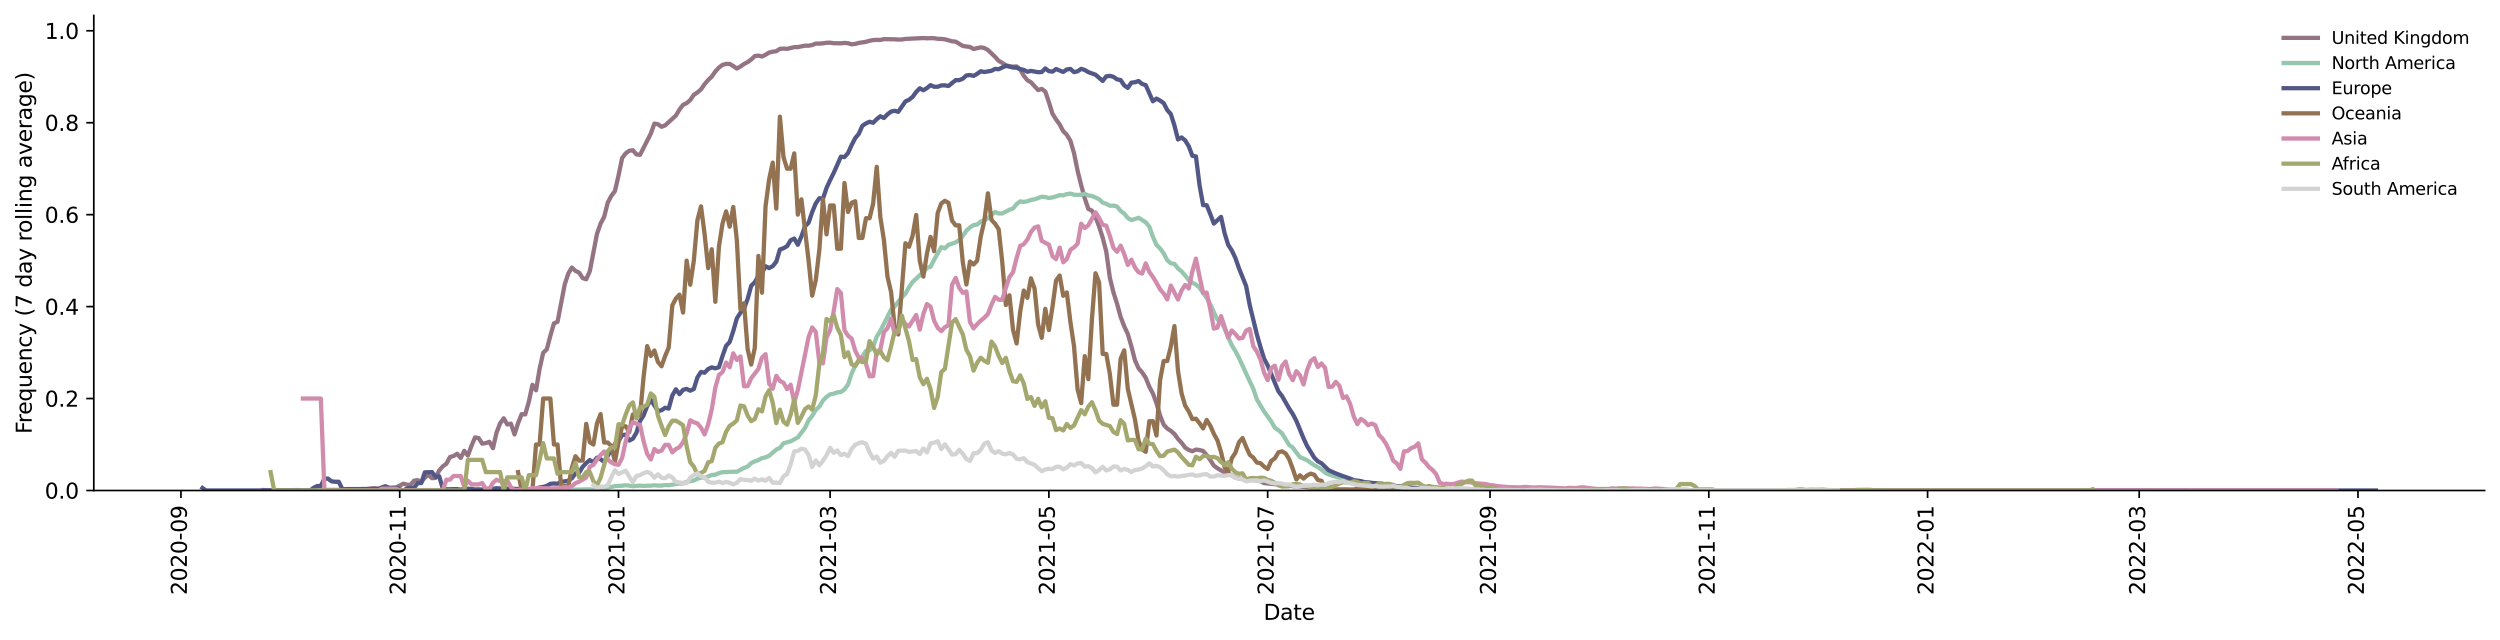<?xml version="1.0" encoding="utf-8" standalone="no"?>
<!DOCTYPE svg PUBLIC "-//W3C//DTD SVG 1.1//EN"
  "http://www.w3.org/Graphics/SVG/1.1/DTD/svg11.dtd">
<svg xmlns:xlink="http://www.w3.org/1999/xlink" width="1166.981pt" height="298.621pt" viewBox="0 0 1166.981 298.621" xmlns="http://www.w3.org/2000/svg" version="1.1">
 <defs>
  <style type="text/css">*{stroke-linejoin: round; stroke-linecap: butt}</style>
 </defs>
 <g id="figure_1">
  <g id="patch_1">
   <path d="M 0 298.621 
L 1166.981 298.621 
L 1166.981 0 
L 0 0 
z
" style="fill: #ffffff"/>
  </g>
  <g id="axes_1">
   <g id="patch_2">
    <path d="M 43.781 228.96 
L 1159.781 228.96 
L 1159.781 7.2 
L 43.781 7.2 
z
" style="fill: #ffffff"/>
   </g>
   <g id="matplotlib.axis_1">
    <g id="xtick_1">
     <g id="line2d_1">
      <defs>
       <path id="m17828cd917" d="M 0 0 
L 0 3.5 
" style="stroke: #000000; stroke-width: 0.8"/>
      </defs>
      <g>
       <use xlink:href="#m17828cd917" x="84.464" y="228.96" style="stroke: #000000; stroke-width: 0.8"/>
      </g>
     </g>
     <g id="text_1">
      <!-- 2020-09 -->
      <g transform="translate(87.223 277.743)rotate(-90)scale(0.1 -0.1)">
       <defs>
        <path id="DejaVuSans-32" d="M 1228 531 
L 3431 531 
L 3431 0 
L 469 0 
L 469 531 
Q 828 903 1448 1529 
Q 2069 2156 2228 2338 
Q 2531 2678 2651 2914 
Q 2772 3150 2772 3378 
Q 2772 3750 2511 3984 
Q 2250 4219 1831 4219 
Q 1534 4219 1204 4116 
Q 875 4013 500 3803 
L 500 4441 
Q 881 4594 1212 4672 
Q 1544 4750 1819 4750 
Q 2544 4750 2975 4387 
Q 3406 4025 3406 3419 
Q 3406 3131 3298 2873 
Q 3191 2616 2906 2266 
Q 2828 2175 2409 1742 
Q 1991 1309 1228 531 
z
" transform="scale(0.016)"/>
        <path id="DejaVuSans-30" d="M 2034 4250 
Q 1547 4250 1301 3770 
Q 1056 3291 1056 2328 
Q 1056 1369 1301 889 
Q 1547 409 2034 409 
Q 2525 409 2770 889 
Q 3016 1369 3016 2328 
Q 3016 3291 2770 3770 
Q 2525 4250 2034 4250 
z
M 2034 4750 
Q 2819 4750 3233 4129 
Q 3647 3509 3647 2328 
Q 3647 1150 3233 529 
Q 2819 -91 2034 -91 
Q 1250 -91 836 529 
Q 422 1150 422 2328 
Q 422 3509 836 4129 
Q 1250 4750 2034 4750 
z
" transform="scale(0.016)"/>
        <path id="DejaVuSans-2d" d="M 313 2009 
L 1997 2009 
L 1997 1497 
L 313 1497 
L 313 2009 
z
" transform="scale(0.016)"/>
        <path id="DejaVuSans-39" d="M 703 97 
L 703 672 
Q 941 559 1184 500 
Q 1428 441 1663 441 
Q 2288 441 2617 861 
Q 2947 1281 2994 2138 
Q 2813 1869 2534 1725 
Q 2256 1581 1919 1581 
Q 1219 1581 811 2004 
Q 403 2428 403 3163 
Q 403 3881 828 4315 
Q 1253 4750 1959 4750 
Q 2769 4750 3195 4129 
Q 3622 3509 3622 2328 
Q 3622 1225 3098 567 
Q 2575 -91 1691 -91 
Q 1453 -91 1209 -44 
Q 966 3 703 97 
z
M 1959 2075 
Q 2384 2075 2632 2365 
Q 2881 2656 2881 3163 
Q 2881 3666 2632 3958 
Q 2384 4250 1959 4250 
Q 1534 4250 1286 3958 
Q 1038 3666 1038 3163 
Q 1038 2656 1286 2365 
Q 1534 2075 1959 2075 
z
" transform="scale(0.016)"/>
       </defs>
       <use xlink:href="#DejaVuSans-32"/>
       <use xlink:href="#DejaVuSans-30" x="63.623"/>
       <use xlink:href="#DejaVuSans-32" x="127.246"/>
       <use xlink:href="#DejaVuSans-30" x="190.869"/>
       <use xlink:href="#DejaVuSans-2d" x="254.492"/>
       <use xlink:href="#DejaVuSans-30" x="290.576"/>
       <use xlink:href="#DejaVuSans-39" x="354.199"/>
      </g>
     </g>
    </g>
    <g id="xtick_2">
     <g id="line2d_2">
      <g>
       <use xlink:href="#m17828cd917" x="186.588" y="228.96" style="stroke: #000000; stroke-width: 0.8"/>
      </g>
     </g>
     <g id="text_2">
      <!-- 2020-11 -->
      <g transform="translate(189.347 277.743)rotate(-90)scale(0.1 -0.1)">
       <defs>
        <path id="DejaVuSans-31" d="M 794 531 
L 1825 531 
L 1825 4091 
L 703 3866 
L 703 4441 
L 1819 4666 
L 2450 4666 
L 2450 531 
L 3481 531 
L 3481 0 
L 794 0 
L 794 531 
z
" transform="scale(0.016)"/>
       </defs>
       <use xlink:href="#DejaVuSans-32"/>
       <use xlink:href="#DejaVuSans-30" x="63.623"/>
       <use xlink:href="#DejaVuSans-32" x="127.246"/>
       <use xlink:href="#DejaVuSans-30" x="190.869"/>
       <use xlink:href="#DejaVuSans-2d" x="254.492"/>
       <use xlink:href="#DejaVuSans-31" x="290.576"/>
       <use xlink:href="#DejaVuSans-31" x="354.199"/>
      </g>
     </g>
    </g>
    <g id="xtick_3">
     <g id="line2d_3">
      <g>
       <use xlink:href="#m17828cd917" x="288.712" y="228.96" style="stroke: #000000; stroke-width: 0.8"/>
      </g>
     </g>
     <g id="text_3">
      <!-- 2021-01 -->
      <g transform="translate(291.471 277.743)rotate(-90)scale(0.1 -0.1)">
       <use xlink:href="#DejaVuSans-32"/>
       <use xlink:href="#DejaVuSans-30" x="63.623"/>
       <use xlink:href="#DejaVuSans-32" x="127.246"/>
       <use xlink:href="#DejaVuSans-31" x="190.869"/>
       <use xlink:href="#DejaVuSans-2d" x="254.492"/>
       <use xlink:href="#DejaVuSans-30" x="290.576"/>
       <use xlink:href="#DejaVuSans-31" x="354.199"/>
      </g>
     </g>
    </g>
    <g id="xtick_4">
     <g id="line2d_4">
      <g>
       <use xlink:href="#m17828cd917" x="387.488" y="228.96" style="stroke: #000000; stroke-width: 0.8"/>
      </g>
     </g>
     <g id="text_4">
      <!-- 2021-03 -->
      <g transform="translate(390.247 277.743)rotate(-90)scale(0.1 -0.1)">
       <defs>
        <path id="DejaVuSans-33" d="M 2597 2516 
Q 3050 2419 3304 2112 
Q 3559 1806 3559 1356 
Q 3559 666 3084 287 
Q 2609 -91 1734 -91 
Q 1441 -91 1130 -33 
Q 819 25 488 141 
L 488 750 
Q 750 597 1062 519 
Q 1375 441 1716 441 
Q 2309 441 2620 675 
Q 2931 909 2931 1356 
Q 2931 1769 2642 2001 
Q 2353 2234 1838 2234 
L 1294 2234 
L 1294 2753 
L 1863 2753 
Q 2328 2753 2575 2939 
Q 2822 3125 2822 3475 
Q 2822 3834 2567 4026 
Q 2313 4219 1838 4219 
Q 1578 4219 1281 4162 
Q 984 4106 628 3988 
L 628 4550 
Q 988 4650 1302 4700 
Q 1616 4750 1894 4750 
Q 2613 4750 3031 4423 
Q 3450 4097 3450 3541 
Q 3450 3153 3228 2886 
Q 3006 2619 2597 2516 
z
" transform="scale(0.016)"/>
       </defs>
       <use xlink:href="#DejaVuSans-32"/>
       <use xlink:href="#DejaVuSans-30" x="63.623"/>
       <use xlink:href="#DejaVuSans-32" x="127.246"/>
       <use xlink:href="#DejaVuSans-31" x="190.869"/>
       <use xlink:href="#DejaVuSans-2d" x="254.492"/>
       <use xlink:href="#DejaVuSans-30" x="290.576"/>
       <use xlink:href="#DejaVuSans-33" x="354.199"/>
      </g>
     </g>
    </g>
    <g id="xtick_5">
     <g id="line2d_5">
      <g>
       <use xlink:href="#m17828cd917" x="489.612" y="228.96" style="stroke: #000000; stroke-width: 0.8"/>
      </g>
     </g>
     <g id="text_5">
      <!-- 2021-05 -->
      <g transform="translate(492.371 277.743)rotate(-90)scale(0.1 -0.1)">
       <defs>
        <path id="DejaVuSans-35" d="M 691 4666 
L 3169 4666 
L 3169 4134 
L 1269 4134 
L 1269 2991 
Q 1406 3038 1543 3061 
Q 1681 3084 1819 3084 
Q 2600 3084 3056 2656 
Q 3513 2228 3513 1497 
Q 3513 744 3044 326 
Q 2575 -91 1722 -91 
Q 1428 -91 1123 -41 
Q 819 9 494 109 
L 494 744 
Q 775 591 1075 516 
Q 1375 441 1709 441 
Q 2250 441 2565 725 
Q 2881 1009 2881 1497 
Q 2881 1984 2565 2268 
Q 2250 2553 1709 2553 
Q 1456 2553 1204 2497 
Q 953 2441 691 2322 
L 691 4666 
z
" transform="scale(0.016)"/>
       </defs>
       <use xlink:href="#DejaVuSans-32"/>
       <use xlink:href="#DejaVuSans-30" x="63.623"/>
       <use xlink:href="#DejaVuSans-32" x="127.246"/>
       <use xlink:href="#DejaVuSans-31" x="190.869"/>
       <use xlink:href="#DejaVuSans-2d" x="254.492"/>
       <use xlink:href="#DejaVuSans-30" x="290.576"/>
       <use xlink:href="#DejaVuSans-35" x="354.199"/>
      </g>
     </g>
    </g>
    <g id="xtick_6">
     <g id="line2d_6">
      <g>
       <use xlink:href="#m17828cd917" x="591.736" y="228.96" style="stroke: #000000; stroke-width: 0.8"/>
      </g>
     </g>
     <g id="text_6">
      <!-- 2021-07 -->
      <g transform="translate(594.496 277.743)rotate(-90)scale(0.1 -0.1)">
       <defs>
        <path id="DejaVuSans-37" d="M 525 4666 
L 3525 4666 
L 3525 4397 
L 1831 0 
L 1172 0 
L 2766 4134 
L 525 4134 
L 525 4666 
z
" transform="scale(0.016)"/>
       </defs>
       <use xlink:href="#DejaVuSans-32"/>
       <use xlink:href="#DejaVuSans-30" x="63.623"/>
       <use xlink:href="#DejaVuSans-32" x="127.246"/>
       <use xlink:href="#DejaVuSans-31" x="190.869"/>
       <use xlink:href="#DejaVuSans-2d" x="254.492"/>
       <use xlink:href="#DejaVuSans-30" x="290.576"/>
       <use xlink:href="#DejaVuSans-37" x="354.199"/>
      </g>
     </g>
    </g>
    <g id="xtick_7">
     <g id="line2d_7">
      <g>
       <use xlink:href="#m17828cd917" x="695.535" y="228.96" style="stroke: #000000; stroke-width: 0.8"/>
      </g>
     </g>
     <g id="text_7">
      <!-- 2021-09 -->
      <g transform="translate(698.294 277.743)rotate(-90)scale(0.1 -0.1)">
       <use xlink:href="#DejaVuSans-32"/>
       <use xlink:href="#DejaVuSans-30" x="63.623"/>
       <use xlink:href="#DejaVuSans-32" x="127.246"/>
       <use xlink:href="#DejaVuSans-31" x="190.869"/>
       <use xlink:href="#DejaVuSans-2d" x="254.492"/>
       <use xlink:href="#DejaVuSans-30" x="290.576"/>
       <use xlink:href="#DejaVuSans-39" x="354.199"/>
      </g>
     </g>
    </g>
    <g id="xtick_8">
     <g id="line2d_8">
      <g>
       <use xlink:href="#m17828cd917" x="797.659" y="228.96" style="stroke: #000000; stroke-width: 0.8"/>
      </g>
     </g>
     <g id="text_8">
      <!-- 2021-11 -->
      <g transform="translate(800.418 277.743)rotate(-90)scale(0.1 -0.1)">
       <use xlink:href="#DejaVuSans-32"/>
       <use xlink:href="#DejaVuSans-30" x="63.623"/>
       <use xlink:href="#DejaVuSans-32" x="127.246"/>
       <use xlink:href="#DejaVuSans-31" x="190.869"/>
       <use xlink:href="#DejaVuSans-2d" x="254.492"/>
       <use xlink:href="#DejaVuSans-31" x="290.576"/>
       <use xlink:href="#DejaVuSans-31" x="354.199"/>
      </g>
     </g>
    </g>
    <g id="xtick_9">
     <g id="line2d_9">
      <g>
       <use xlink:href="#m17828cd917" x="899.783" y="228.96" style="stroke: #000000; stroke-width: 0.8"/>
      </g>
     </g>
     <g id="text_9">
      <!-- 2022-01 -->
      <g transform="translate(902.542 277.743)rotate(-90)scale(0.1 -0.1)">
       <use xlink:href="#DejaVuSans-32"/>
       <use xlink:href="#DejaVuSans-30" x="63.623"/>
       <use xlink:href="#DejaVuSans-32" x="127.246"/>
       <use xlink:href="#DejaVuSans-32" x="190.869"/>
       <use xlink:href="#DejaVuSans-2d" x="254.492"/>
       <use xlink:href="#DejaVuSans-30" x="290.576"/>
       <use xlink:href="#DejaVuSans-31" x="354.199"/>
      </g>
     </g>
    </g>
    <g id="xtick_10">
     <g id="line2d_10">
      <g>
       <use xlink:href="#m17828cd917" x="998.559" y="228.96" style="stroke: #000000; stroke-width: 0.8"/>
      </g>
     </g>
     <g id="text_10">
      <!-- 2022-03 -->
      <g transform="translate(1001.318 277.743)rotate(-90)scale(0.1 -0.1)">
       <use xlink:href="#DejaVuSans-32"/>
       <use xlink:href="#DejaVuSans-30" x="63.623"/>
       <use xlink:href="#DejaVuSans-32" x="127.246"/>
       <use xlink:href="#DejaVuSans-32" x="190.869"/>
       <use xlink:href="#DejaVuSans-2d" x="254.492"/>
       <use xlink:href="#DejaVuSans-30" x="290.576"/>
       <use xlink:href="#DejaVuSans-33" x="354.199"/>
      </g>
     </g>
    </g>
    <g id="xtick_11">
     <g id="line2d_11">
      <g>
       <use xlink:href="#m17828cd917" x="1100.683" y="228.96" style="stroke: #000000; stroke-width: 0.8"/>
      </g>
     </g>
     <g id="text_11">
      <!-- 2022-05 -->
      <g transform="translate(1103.443 277.743)rotate(-90)scale(0.1 -0.1)">
       <use xlink:href="#DejaVuSans-32"/>
       <use xlink:href="#DejaVuSans-30" x="63.623"/>
       <use xlink:href="#DejaVuSans-32" x="127.246"/>
       <use xlink:href="#DejaVuSans-32" x="190.869"/>
       <use xlink:href="#DejaVuSans-2d" x="254.492"/>
       <use xlink:href="#DejaVuSans-30" x="290.576"/>
       <use xlink:href="#DejaVuSans-35" x="354.199"/>
      </g>
     </g>
    </g>
    <g id="text_12">
     <!-- Date -->
     <g transform="translate(589.83 289.341)scale(0.1 -0.1)">
      <defs>
       <path id="DejaVuSans-44" d="M 1259 4147 
L 1259 519 
L 2022 519 
Q 2988 519 3436 956 
Q 3884 1394 3884 2338 
Q 3884 3275 3436 3711 
Q 2988 4147 2022 4147 
L 1259 4147 
z
M 628 4666 
L 1925 4666 
Q 3281 4666 3915 4102 
Q 4550 3538 4550 2338 
Q 4550 1131 3912 565 
Q 3275 0 1925 0 
L 628 0 
L 628 4666 
z
" transform="scale(0.016)"/>
       <path id="DejaVuSans-61" d="M 2194 1759 
Q 1497 1759 1228 1600 
Q 959 1441 959 1056 
Q 959 750 1161 570 
Q 1363 391 1709 391 
Q 2188 391 2477 730 
Q 2766 1069 2766 1631 
L 2766 1759 
L 2194 1759 
z
M 3341 1997 
L 3341 0 
L 2766 0 
L 2766 531 
Q 2569 213 2275 61 
Q 1981 -91 1556 -91 
Q 1019 -91 701 211 
Q 384 513 384 1019 
Q 384 1609 779 1909 
Q 1175 2209 1959 2209 
L 2766 2209 
L 2766 2266 
Q 2766 2663 2505 2880 
Q 2244 3097 1772 3097 
Q 1472 3097 1187 3025 
Q 903 2953 641 2809 
L 641 3341 
Q 956 3463 1253 3523 
Q 1550 3584 1831 3584 
Q 2591 3584 2966 3190 
Q 3341 2797 3341 1997 
z
" transform="scale(0.016)"/>
       <path id="DejaVuSans-74" d="M 1172 4494 
L 1172 3500 
L 2356 3500 
L 2356 3053 
L 1172 3053 
L 1172 1153 
Q 1172 725 1289 603 
Q 1406 481 1766 481 
L 2356 481 
L 2356 0 
L 1766 0 
Q 1100 0 847 248 
Q 594 497 594 1153 
L 594 3053 
L 172 3053 
L 172 3500 
L 594 3500 
L 594 4494 
L 1172 4494 
z
" transform="scale(0.016)"/>
       <path id="DejaVuSans-65" d="M 3597 1894 
L 3597 1613 
L 953 1613 
Q 991 1019 1311 708 
Q 1631 397 2203 397 
Q 2534 397 2845 478 
Q 3156 559 3463 722 
L 3463 178 
Q 3153 47 2828 -22 
Q 2503 -91 2169 -91 
Q 1331 -91 842 396 
Q 353 884 353 1716 
Q 353 2575 817 3079 
Q 1281 3584 2069 3584 
Q 2775 3584 3186 3129 
Q 3597 2675 3597 1894 
z
M 3022 2063 
Q 3016 2534 2758 2815 
Q 2500 3097 2075 3097 
Q 1594 3097 1305 2825 
Q 1016 2553 972 2059 
L 3022 2063 
z
" transform="scale(0.016)"/>
      </defs>
      <use xlink:href="#DejaVuSans-44"/>
      <use xlink:href="#DejaVuSans-61" x="77.002"/>
      <use xlink:href="#DejaVuSans-74" x="138.281"/>
      <use xlink:href="#DejaVuSans-65" x="177.49"/>
     </g>
    </g>
   </g>
   <g id="matplotlib.axis_2">
    <g id="ytick_1">
     <g id="line2d_12">
      <defs>
       <path id="m8a84d64cbc" d="M 0 0 
L -3.5 0 
" style="stroke: #000000; stroke-width: 0.8"/>
      </defs>
      <g>
       <use xlink:href="#m8a84d64cbc" x="43.781" y="228.96" style="stroke: #000000; stroke-width: 0.8"/>
      </g>
     </g>
     <g id="text_13">
      <!-- 0.0 -->
      <g transform="translate(20.878 232.759)scale(0.1 -0.1)">
       <defs>
        <path id="DejaVuSans-2e" d="M 684 794 
L 1344 794 
L 1344 0 
L 684 0 
L 684 794 
z
" transform="scale(0.016)"/>
       </defs>
       <use xlink:href="#DejaVuSans-30"/>
       <use xlink:href="#DejaVuSans-2e" x="63.623"/>
       <use xlink:href="#DejaVuSans-30" x="95.41"/>
      </g>
     </g>
    </g>
    <g id="ytick_2">
     <g id="line2d_13">
      <g>
       <use xlink:href="#m8a84d64cbc" x="43.781" y="186.041" style="stroke: #000000; stroke-width: 0.8"/>
      </g>
     </g>
     <g id="text_14">
      <!-- 0.2 -->
      <g transform="translate(20.878 189.84)scale(0.1 -0.1)">
       <use xlink:href="#DejaVuSans-30"/>
       <use xlink:href="#DejaVuSans-2e" x="63.623"/>
       <use xlink:href="#DejaVuSans-32" x="95.41"/>
      </g>
     </g>
    </g>
    <g id="ytick_3">
     <g id="line2d_14">
      <g>
       <use xlink:href="#m8a84d64cbc" x="43.781" y="143.121" style="stroke: #000000; stroke-width: 0.8"/>
      </g>
     </g>
     <g id="text_15">
      <!-- 0.4 -->
      <g transform="translate(20.878 146.921)scale(0.1 -0.1)">
       <defs>
        <path id="DejaVuSans-34" d="M 2419 4116 
L 825 1625 
L 2419 1625 
L 2419 4116 
z
M 2253 4666 
L 3047 4666 
L 3047 1625 
L 3713 1625 
L 3713 1100 
L 3047 1100 
L 3047 0 
L 2419 0 
L 2419 1100 
L 313 1100 
L 313 1709 
L 2253 4666 
z
" transform="scale(0.016)"/>
       </defs>
       <use xlink:href="#DejaVuSans-30"/>
       <use xlink:href="#DejaVuSans-2e" x="63.623"/>
       <use xlink:href="#DejaVuSans-34" x="95.41"/>
      </g>
     </g>
    </g>
    <g id="ytick_4">
     <g id="line2d_15">
      <g>
       <use xlink:href="#m8a84d64cbc" x="43.781" y="100.202" style="stroke: #000000; stroke-width: 0.8"/>
      </g>
     </g>
     <g id="text_16">
      <!-- 0.6 -->
      <g transform="translate(20.878 104.001)scale(0.1 -0.1)">
       <defs>
        <path id="DejaVuSans-36" d="M 2113 2584 
Q 1688 2584 1439 2293 
Q 1191 2003 1191 1497 
Q 1191 994 1439 701 
Q 1688 409 2113 409 
Q 2538 409 2786 701 
Q 3034 994 3034 1497 
Q 3034 2003 2786 2293 
Q 2538 2584 2113 2584 
z
M 3366 4563 
L 3366 3988 
Q 3128 4100 2886 4159 
Q 2644 4219 2406 4219 
Q 1781 4219 1451 3797 
Q 1122 3375 1075 2522 
Q 1259 2794 1537 2939 
Q 1816 3084 2150 3084 
Q 2853 3084 3261 2657 
Q 3669 2231 3669 1497 
Q 3669 778 3244 343 
Q 2819 -91 2113 -91 
Q 1303 -91 875 529 
Q 447 1150 447 2328 
Q 447 3434 972 4092 
Q 1497 4750 2381 4750 
Q 2619 4750 2861 4703 
Q 3103 4656 3366 4563 
z
" transform="scale(0.016)"/>
       </defs>
       <use xlink:href="#DejaVuSans-30"/>
       <use xlink:href="#DejaVuSans-2e" x="63.623"/>
       <use xlink:href="#DejaVuSans-36" x="95.41"/>
      </g>
     </g>
    </g>
    <g id="ytick_5">
     <g id="line2d_16">
      <g>
       <use xlink:href="#m8a84d64cbc" x="43.781" y="57.283" style="stroke: #000000; stroke-width: 0.8"/>
      </g>
     </g>
     <g id="text_17">
      <!-- 0.8 -->
      <g transform="translate(20.878 61.082)scale(0.1 -0.1)">
       <defs>
        <path id="DejaVuSans-38" d="M 2034 2216 
Q 1584 2216 1326 1975 
Q 1069 1734 1069 1313 
Q 1069 891 1326 650 
Q 1584 409 2034 409 
Q 2484 409 2743 651 
Q 3003 894 3003 1313 
Q 3003 1734 2745 1975 
Q 2488 2216 2034 2216 
z
M 1403 2484 
Q 997 2584 770 2862 
Q 544 3141 544 3541 
Q 544 4100 942 4425 
Q 1341 4750 2034 4750 
Q 2731 4750 3128 4425 
Q 3525 4100 3525 3541 
Q 3525 3141 3298 2862 
Q 3072 2584 2669 2484 
Q 3125 2378 3379 2068 
Q 3634 1759 3634 1313 
Q 3634 634 3220 271 
Q 2806 -91 2034 -91 
Q 1263 -91 848 271 
Q 434 634 434 1313 
Q 434 1759 690 2068 
Q 947 2378 1403 2484 
z
M 1172 3481 
Q 1172 3119 1398 2916 
Q 1625 2713 2034 2713 
Q 2441 2713 2670 2916 
Q 2900 3119 2900 3481 
Q 2900 3844 2670 4047 
Q 2441 4250 2034 4250 
Q 1625 4250 1398 4047 
Q 1172 3844 1172 3481 
z
" transform="scale(0.016)"/>
       </defs>
       <use xlink:href="#DejaVuSans-30"/>
       <use xlink:href="#DejaVuSans-2e" x="63.623"/>
       <use xlink:href="#DejaVuSans-38" x="95.41"/>
      </g>
     </g>
    </g>
    <g id="ytick_6">
     <g id="line2d_17">
      <g>
       <use xlink:href="#m8a84d64cbc" x="43.781" y="14.363" style="stroke: #000000; stroke-width: 0.8"/>
      </g>
     </g>
     <g id="text_18">
      <!-- 1.0 -->
      <g transform="translate(20.878 18.162)scale(0.1 -0.1)">
       <use xlink:href="#DejaVuSans-31"/>
       <use xlink:href="#DejaVuSans-2e" x="63.623"/>
       <use xlink:href="#DejaVuSans-30" x="95.41"/>
      </g>
     </g>
    </g>
    <g id="text_19">
     <!-- Frequency (7 day rolling average) -->
     <g transform="translate(14.798 202.529)rotate(-90)scale(0.1 -0.1)">
      <defs>
       <path id="DejaVuSans-46" d="M 628 4666 
L 3309 4666 
L 3309 4134 
L 1259 4134 
L 1259 2759 
L 3109 2759 
L 3109 2228 
L 1259 2228 
L 1259 0 
L 628 0 
L 628 4666 
z
" transform="scale(0.016)"/>
       <path id="DejaVuSans-72" d="M 2631 2963 
Q 2534 3019 2420 3045 
Q 2306 3072 2169 3072 
Q 1681 3072 1420 2755 
Q 1159 2438 1159 1844 
L 1159 0 
L 581 0 
L 581 3500 
L 1159 3500 
L 1159 2956 
Q 1341 3275 1631 3429 
Q 1922 3584 2338 3584 
Q 2397 3584 2469 3576 
Q 2541 3569 2628 3553 
L 2631 2963 
z
" transform="scale(0.016)"/>
       <path id="DejaVuSans-71" d="M 947 1747 
Q 947 1113 1208 752 
Q 1469 391 1925 391 
Q 2381 391 2643 752 
Q 2906 1113 2906 1747 
Q 2906 2381 2643 2742 
Q 2381 3103 1925 3103 
Q 1469 3103 1208 2742 
Q 947 2381 947 1747 
z
M 2906 525 
Q 2725 213 2448 61 
Q 2172 -91 1784 -91 
Q 1150 -91 751 415 
Q 353 922 353 1747 
Q 353 2572 751 3078 
Q 1150 3584 1784 3584 
Q 2172 3584 2448 3432 
Q 2725 3281 2906 2969 
L 2906 3500 
L 3481 3500 
L 3481 -1331 
L 2906 -1331 
L 2906 525 
z
" transform="scale(0.016)"/>
       <path id="DejaVuSans-75" d="M 544 1381 
L 544 3500 
L 1119 3500 
L 1119 1403 
Q 1119 906 1312 657 
Q 1506 409 1894 409 
Q 2359 409 2629 706 
Q 2900 1003 2900 1516 
L 2900 3500 
L 3475 3500 
L 3475 0 
L 2900 0 
L 2900 538 
Q 2691 219 2414 64 
Q 2138 -91 1772 -91 
Q 1169 -91 856 284 
Q 544 659 544 1381 
z
M 1991 3584 
L 1991 3584 
z
" transform="scale(0.016)"/>
       <path id="DejaVuSans-6e" d="M 3513 2113 
L 3513 0 
L 2938 0 
L 2938 2094 
Q 2938 2591 2744 2837 
Q 2550 3084 2163 3084 
Q 1697 3084 1428 2787 
Q 1159 2491 1159 1978 
L 1159 0 
L 581 0 
L 581 3500 
L 1159 3500 
L 1159 2956 
Q 1366 3272 1645 3428 
Q 1925 3584 2291 3584 
Q 2894 3584 3203 3211 
Q 3513 2838 3513 2113 
z
" transform="scale(0.016)"/>
       <path id="DejaVuSans-63" d="M 3122 3366 
L 3122 2828 
Q 2878 2963 2633 3030 
Q 2388 3097 2138 3097 
Q 1578 3097 1268 2742 
Q 959 2388 959 1747 
Q 959 1106 1268 751 
Q 1578 397 2138 397 
Q 2388 397 2633 464 
Q 2878 531 3122 666 
L 3122 134 
Q 2881 22 2623 -34 
Q 2366 -91 2075 -91 
Q 1284 -91 818 406 
Q 353 903 353 1747 
Q 353 2603 823 3093 
Q 1294 3584 2113 3584 
Q 2378 3584 2631 3529 
Q 2884 3475 3122 3366 
z
" transform="scale(0.016)"/>
       <path id="DejaVuSans-79" d="M 2059 -325 
Q 1816 -950 1584 -1140 
Q 1353 -1331 966 -1331 
L 506 -1331 
L 506 -850 
L 844 -850 
Q 1081 -850 1212 -737 
Q 1344 -625 1503 -206 
L 1606 56 
L 191 3500 
L 800 3500 
L 1894 763 
L 2988 3500 
L 3597 3500 
L 2059 -325 
z
" transform="scale(0.016)"/>
       <path id="DejaVuSans-20" transform="scale(0.016)"/>
       <path id="DejaVuSans-28" d="M 1984 4856 
Q 1566 4138 1362 3434 
Q 1159 2731 1159 2009 
Q 1159 1288 1364 580 
Q 1569 -128 1984 -844 
L 1484 -844 
Q 1016 -109 783 600 
Q 550 1309 550 2009 
Q 550 2706 781 3412 
Q 1013 4119 1484 4856 
L 1984 4856 
z
" transform="scale(0.016)"/>
       <path id="DejaVuSans-64" d="M 2906 2969 
L 2906 4863 
L 3481 4863 
L 3481 0 
L 2906 0 
L 2906 525 
Q 2725 213 2448 61 
Q 2172 -91 1784 -91 
Q 1150 -91 751 415 
Q 353 922 353 1747 
Q 353 2572 751 3078 
Q 1150 3584 1784 3584 
Q 2172 3584 2448 3432 
Q 2725 3281 2906 2969 
z
M 947 1747 
Q 947 1113 1208 752 
Q 1469 391 1925 391 
Q 2381 391 2643 752 
Q 2906 1113 2906 1747 
Q 2906 2381 2643 2742 
Q 2381 3103 1925 3103 
Q 1469 3103 1208 2742 
Q 947 2381 947 1747 
z
" transform="scale(0.016)"/>
       <path id="DejaVuSans-6f" d="M 1959 3097 
Q 1497 3097 1228 2736 
Q 959 2375 959 1747 
Q 959 1119 1226 758 
Q 1494 397 1959 397 
Q 2419 397 2687 759 
Q 2956 1122 2956 1747 
Q 2956 2369 2687 2733 
Q 2419 3097 1959 3097 
z
M 1959 3584 
Q 2709 3584 3137 3096 
Q 3566 2609 3566 1747 
Q 3566 888 3137 398 
Q 2709 -91 1959 -91 
Q 1206 -91 779 398 
Q 353 888 353 1747 
Q 353 2609 779 3096 
Q 1206 3584 1959 3584 
z
" transform="scale(0.016)"/>
       <path id="DejaVuSans-6c" d="M 603 4863 
L 1178 4863 
L 1178 0 
L 603 0 
L 603 4863 
z
" transform="scale(0.016)"/>
       <path id="DejaVuSans-69" d="M 603 3500 
L 1178 3500 
L 1178 0 
L 603 0 
L 603 3500 
z
M 603 4863 
L 1178 4863 
L 1178 4134 
L 603 4134 
L 603 4863 
z
" transform="scale(0.016)"/>
       <path id="DejaVuSans-67" d="M 2906 1791 
Q 2906 2416 2648 2759 
Q 2391 3103 1925 3103 
Q 1463 3103 1205 2759 
Q 947 2416 947 1791 
Q 947 1169 1205 825 
Q 1463 481 1925 481 
Q 2391 481 2648 825 
Q 2906 1169 2906 1791 
z
M 3481 434 
Q 3481 -459 3084 -895 
Q 2688 -1331 1869 -1331 
Q 1566 -1331 1297 -1286 
Q 1028 -1241 775 -1147 
L 775 -588 
Q 1028 -725 1275 -790 
Q 1522 -856 1778 -856 
Q 2344 -856 2625 -561 
Q 2906 -266 2906 331 
L 2906 616 
Q 2728 306 2450 153 
Q 2172 0 1784 0 
Q 1141 0 747 490 
Q 353 981 353 1791 
Q 353 2603 747 3093 
Q 1141 3584 1784 3584 
Q 2172 3584 2450 3431 
Q 2728 3278 2906 2969 
L 2906 3500 
L 3481 3500 
L 3481 434 
z
" transform="scale(0.016)"/>
       <path id="DejaVuSans-76" d="M 191 3500 
L 800 3500 
L 1894 563 
L 2988 3500 
L 3597 3500 
L 2284 0 
L 1503 0 
L 191 3500 
z
" transform="scale(0.016)"/>
       <path id="DejaVuSans-29" d="M 513 4856 
L 1013 4856 
Q 1481 4119 1714 3412 
Q 1947 2706 1947 2009 
Q 1947 1309 1714 600 
Q 1481 -109 1013 -844 
L 513 -844 
Q 928 -128 1133 580 
Q 1338 1288 1338 2009 
Q 1338 2731 1133 3434 
Q 928 4138 513 4856 
z
" transform="scale(0.016)"/>
      </defs>
      <use xlink:href="#DejaVuSans-46"/>
      <use xlink:href="#DejaVuSans-72" x="50.27"/>
      <use xlink:href="#DejaVuSans-65" x="89.133"/>
      <use xlink:href="#DejaVuSans-71" x="150.656"/>
      <use xlink:href="#DejaVuSans-75" x="214.133"/>
      <use xlink:href="#DejaVuSans-65" x="277.512"/>
      <use xlink:href="#DejaVuSans-6e" x="339.035"/>
      <use xlink:href="#DejaVuSans-63" x="402.414"/>
      <use xlink:href="#DejaVuSans-79" x="457.395"/>
      <use xlink:href="#DejaVuSans-20" x="516.574"/>
      <use xlink:href="#DejaVuSans-28" x="548.361"/>
      <use xlink:href="#DejaVuSans-37" x="587.375"/>
      <use xlink:href="#DejaVuSans-20" x="650.998"/>
      <use xlink:href="#DejaVuSans-64" x="682.785"/>
      <use xlink:href="#DejaVuSans-61" x="746.262"/>
      <use xlink:href="#DejaVuSans-79" x="807.541"/>
      <use xlink:href="#DejaVuSans-20" x="866.721"/>
      <use xlink:href="#DejaVuSans-72" x="898.508"/>
      <use xlink:href="#DejaVuSans-6f" x="937.371"/>
      <use xlink:href="#DejaVuSans-6c" x="998.553"/>
      <use xlink:href="#DejaVuSans-6c" x="1026.336"/>
      <use xlink:href="#DejaVuSans-69" x="1054.119"/>
      <use xlink:href="#DejaVuSans-6e" x="1081.902"/>
      <use xlink:href="#DejaVuSans-67" x="1145.281"/>
      <use xlink:href="#DejaVuSans-20" x="1208.758"/>
      <use xlink:href="#DejaVuSans-61" x="1240.545"/>
      <use xlink:href="#DejaVuSans-76" x="1301.824"/>
      <use xlink:href="#DejaVuSans-65" x="1361.004"/>
      <use xlink:href="#DejaVuSans-72" x="1422.527"/>
      <use xlink:href="#DejaVuSans-61" x="1463.641"/>
      <use xlink:href="#DejaVuSans-67" x="1524.92"/>
      <use xlink:href="#DejaVuSans-65" x="1588.396"/>
      <use xlink:href="#DejaVuSans-29" x="1649.92"/>
     </g>
    </g>
   </g>
   <g id="line2d_18">
    <path d="M 122.969 228.745 
L 126.318 228.882 
L 133.014 228.798 
L 139.711 228.769 
L 141.385 228.931 
L 146.408 228.911 
L 149.756 228.911 
L 151.43 228.718 
L 158.127 228.691 
L 159.801 228.884 
L 166.498 228.96 
L 168.172 228.695 
L 169.846 228.549 
L 173.194 228.001 
L 174.869 227.891 
L 179.891 228.567 
L 181.565 228.054 
L 184.914 227.591 
L 188.262 225.787 
L 189.936 226.212 
L 191.61 226.379 
L 193.284 224.376 
L 194.959 224.134 
L 196.633 224.996 
L 198.307 223.002 
L 199.981 221.715 
L 201.655 223.197 
L 203.329 223.075 
L 205.004 219.617 
L 206.678 217.695 
L 208.352 216.499 
L 210.026 213.342 
L 211.7 212.87 
L 213.374 211.826 
L 215.049 213.752 
L 216.723 210.443 
L 218.397 212.667 
L 220.071 208.141 
L 221.745 204.184 
L 223.419 204.481 
L 225.094 207.084 
L 226.768 206.839 
L 228.442 206.229 
L 230.116 209.193 
L 231.79 201.889 
L 233.464 197.602 
L 235.139 195.27 
L 236.813 198.142 
L 238.487 197.761 
L 240.161 202.779 
L 241.835 197.527 
L 243.509 193.319 
L 245.184 193.431 
L 246.858 187.504 
L 248.532 179.623 
L 250.206 182.181 
L 251.88 172.204 
L 253.554 164.671 
L 255.229 163.096 
L 256.903 156.754 
L 258.577 150.94 
L 260.251 150.234 
L 263.599 132.807 
L 265.274 127.701 
L 266.948 124.885 
L 268.622 126.457 
L 270.296 127.224 
L 271.97 129.806 
L 273.644 130.352 
L 275.319 126.58 
L 278.667 109.172 
L 280.341 104.392 
L 282.015 101.201 
L 283.689 94.608 
L 285.364 91.42 
L 287.038 89.209 
L 288.712 81.965 
L 290.386 73.831 
L 292.06 71.563 
L 293.734 70.38 
L 295.409 70.124 
L 297.083 72.083 
L 298.757 72.257 
L 303.779 62.374 
L 305.454 57.692 
L 307.128 57.978 
L 308.802 59.181 
L 310.476 58.531 
L 315.499 53.934 
L 317.173 51.13 
L 318.847 48.947 
L 320.521 48.146 
L 322.195 46.708 
L 323.869 44.269 
L 325.544 43.134 
L 327.218 41.737 
L 328.892 39.313 
L 330.566 37.347 
L 332.24 35.784 
L 333.914 33.354 
L 335.589 31.541 
L 337.263 30.278 
L 338.937 29.826 
L 340.611 29.845 
L 342.285 30.827 
L 343.959 32 
L 345.634 31.052 
L 347.308 29.874 
L 348.982 29.003 
L 350.656 27.782 
L 352.33 26.172 
L 354.004 25.951 
L 355.679 26.377 
L 357.353 25.563 
L 359.027 24.525 
L 360.701 24.13 
L 362.375 23.91 
L 364.049 22.795 
L 365.724 22.68 
L 367.398 22.806 
L 370.746 22.007 
L 372.42 21.992 
L 375.769 21.31 
L 377.443 21.323 
L 379.117 21.021 
L 380.791 20.346 
L 382.465 20.349 
L 384.139 20.226 
L 385.814 19.963 
L 387.488 19.91 
L 389.162 20.183 
L 392.51 20.222 
L 394.184 20.03 
L 395.859 20.192 
L 397.533 20.682 
L 399.207 20.495 
L 400.881 20.035 
L 404.229 19.517 
L 405.904 19.031 
L 407.578 18.703 
L 409.252 18.609 
L 410.926 18.648 
L 412.6 18.263 
L 417.623 18.343 
L 419.297 18.465 
L 420.971 18.432 
L 422.645 18.168 
L 431.016 17.76 
L 432.69 17.884 
L 434.365 17.807 
L 436.039 17.844 
L 437.713 18.113 
L 439.387 18.174 
L 441.061 18.351 
L 444.41 19.267 
L 446.084 19.442 
L 449.432 21.459 
L 452.78 21.924 
L 454.455 22.869 
L 457.803 22.101 
L 459.477 22.417 
L 461.151 23.334 
L 464.5 26.528 
L 466.174 28.413 
L 467.848 29.352 
L 469.522 30.423 
L 471.196 30.913 
L 472.87 31.115 
L 474.545 31.007 
L 476.219 32.411 
L 477.893 35.353 
L 479.567 37.448 
L 481.241 38.395 
L 484.59 42.055 
L 486.264 41.499 
L 487.938 42.75 
L 489.612 47.673 
L 491.286 53.098 
L 492.96 55.743 
L 494.635 58.079 
L 496.309 61.245 
L 497.983 62.915 
L 499.657 65.715 
L 501.331 71.429 
L 503.005 79.673 
L 504.68 86.441 
L 506.354 92.565 
L 508.028 97.524 
L 509.702 98.341 
L 511.376 101.271 
L 513.05 105.733 
L 514.725 110.964 
L 516.399 117.465 
L 518.073 129.667 
L 519.747 136.509 
L 521.421 141.737 
L 523.095 147.941 
L 524.77 152.281 
L 526.444 155.902 
L 528.118 161.659 
L 529.792 168.168 
L 531.466 171.937 
L 533.14 173.84 
L 534.815 176.354 
L 536.489 180.523 
L 538.163 183.666 
L 539.837 188.247 
L 541.511 193.959 
L 543.185 198.244 
L 544.86 200.018 
L 546.534 201.119 
L 548.208 202.578 
L 549.882 204.887 
L 551.556 206.708 
L 553.23 208.935 
L 554.905 210.03 
L 556.579 210.637 
L 558.253 209.847 
L 559.927 210.062 
L 561.601 210.522 
L 563.275 212.41 
L 564.95 214.719 
L 566.624 217.377 
L 568.298 218.58 
L 571.646 220.554 
L 573.32 221.109 
L 574.995 221.837 
L 576.669 222.864 
L 578.343 223.341 
L 580.017 223.626 
L 581.691 223.617 
L 583.365 223.978 
L 586.714 224.141 
L 588.388 224.682 
L 590.062 225.5 
L 595.085 226.006 
L 598.433 226.28 
L 601.781 226.587 
L 603.455 226.963 
L 605.13 227.138 
L 606.804 227.123 
L 613.5 227.766 
L 615.175 228.048 
L 616.849 228.096 
L 620.197 228.553 
L 628.568 228.502 
L 633.59 228.596 
L 635.265 228.34 
L 636.939 227.896 
L 638.613 227.845 
L 643.635 228.208 
L 645.31 228.73 
L 650.332 228.813 
L 707.254 228.914 
L 725.67 228.93 
L 732.366 228.907 
L 739.063 228.933 
L 760.827 228.921 
L 779.243 228.948 
L 1001.907 228.956 
L 1001.907 228.956 
" clip-path="url(#pa3e9fb8a13)" style="fill: none; stroke: #947383; stroke-width: 2; stroke-linecap: square"/>
   </g>
   <g id="line2d_19">
    <path d="M 181.565 228.641 
L 183.239 228.877 
L 196.633 228.88 
L 198.307 228.75 
L 215.049 228.96 
L 226.768 228.745 
L 230.116 228.837 
L 235.139 228.96 
L 243.509 228.94 
L 248.532 228.898 
L 261.925 228.809 
L 265.274 228.604 
L 273.644 228.456 
L 275.319 228.423 
L 276.993 228.618 
L 278.667 228.279 
L 283.689 227.7 
L 287.038 226.927 
L 290.386 226.725 
L 292.06 226.511 
L 293.734 226.679 
L 295.409 226.98 
L 298.757 226.672 
L 300.431 226.836 
L 302.105 226.699 
L 303.779 226.702 
L 305.454 226.5 
L 307.128 226.659 
L 308.802 226.666 
L 310.476 226.414 
L 312.15 226.49 
L 317.173 225.654 
L 318.847 225.716 
L 320.521 224.87 
L 322.195 224.644 
L 323.869 224.295 
L 325.544 223.492 
L 327.218 222.943 
L 328.892 222.888 
L 330.566 222.393 
L 332.24 221.693 
L 333.914 221.594 
L 335.589 220.834 
L 337.263 220.4 
L 338.937 220.383 
L 340.611 220.244 
L 343.959 220.196 
L 347.308 218.434 
L 348.982 217.776 
L 350.656 216.177 
L 352.33 215.382 
L 354.004 214.746 
L 355.679 213.855 
L 357.353 213.49 
L 359.027 212.753 
L 362.375 209.858 
L 364.049 209.064 
L 365.724 206.931 
L 369.072 206 
L 372.42 204.182 
L 375.769 199.751 
L 377.443 196.181 
L 379.117 194.158 
L 380.791 191.306 
L 382.465 189.847 
L 384.139 186.988 
L 385.814 185.262 
L 387.488 184.07 
L 389.162 183.766 
L 390.836 183.162 
L 392.51 183 
L 394.184 181.76 
L 395.859 179.469 
L 397.533 174.37 
L 399.207 170.68 
L 400.881 168.1 
L 402.555 166.288 
L 404.229 163.815 
L 405.904 163.586 
L 407.578 161.738 
L 409.252 157.154 
L 410.926 154.492 
L 415.949 144.526 
L 417.623 143.108 
L 419.297 140.798 
L 420.971 138.787 
L 422.645 137.054 
L 424.32 134.066 
L 425.994 131.647 
L 431.016 126.941 
L 432.69 125.035 
L 434.365 124.539 
L 436.039 121.232 
L 439.387 115.36 
L 441.061 115.926 
L 442.735 114.302 
L 446.084 113.147 
L 447.758 112.016 
L 449.432 110.15 
L 451.106 107.679 
L 452.78 106.16 
L 454.455 105.051 
L 456.129 104.84 
L 457.803 103.397 
L 459.477 102.727 
L 461.151 101.897 
L 462.825 100.271 
L 464.5 98.968 
L 466.174 99.641 
L 467.848 99.644 
L 471.196 97.891 
L 472.87 97.327 
L 474.545 95.245 
L 476.219 94.013 
L 477.893 94.257 
L 479.567 93.953 
L 481.241 93.323 
L 482.915 93.041 
L 486.264 91.828 
L 487.938 91.988 
L 489.612 92.422 
L 491.286 92.164 
L 492.96 91.705 
L 494.635 91.102 
L 496.309 91.171 
L 497.983 90.601 
L 499.657 90.381 
L 501.331 90.88 
L 503.005 90.98 
L 504.68 90.911 
L 506.354 90.464 
L 508.028 91.26 
L 509.702 91.471 
L 511.376 92.166 
L 513.05 93.011 
L 514.725 94.577 
L 516.399 95.131 
L 518.073 96.061 
L 519.747 95.956 
L 521.421 96.404 
L 523.095 98.445 
L 524.77 99.683 
L 526.444 101.758 
L 528.118 102.723 
L 529.792 102.251 
L 531.466 101.629 
L 534.815 103.758 
L 536.489 105.828 
L 538.163 110.541 
L 539.837 114.288 
L 541.511 115.977 
L 543.185 118.251 
L 544.86 121.432 
L 546.534 122.928 
L 548.208 123.166 
L 549.882 125.315 
L 551.556 126.718 
L 553.23 128.629 
L 554.905 130.739 
L 556.579 131.913 
L 558.253 132.863 
L 559.927 134.268 
L 561.601 136.808 
L 563.275 138.981 
L 564.95 142.038 
L 566.624 145.774 
L 568.298 149.188 
L 569.972 150.092 
L 571.646 153.387 
L 573.32 157.432 
L 574.995 161.16 
L 576.669 163.849 
L 578.343 167.055 
L 581.691 174.376 
L 585.04 181.52 
L 586.714 186.49 
L 590.062 192.071 
L 593.41 196.733 
L 595.085 199.68 
L 596.759 200.809 
L 598.433 202.312 
L 601.781 207.736 
L 603.455 208.915 
L 605.13 211.248 
L 606.804 213.35 
L 610.152 214.843 
L 613.5 217.171 
L 615.175 218.07 
L 616.849 219.198 
L 618.523 220.607 
L 620.197 221.462 
L 626.894 223.549 
L 628.568 223.949 
L 630.242 224.555 
L 631.916 225.041 
L 638.613 225.965 
L 640.287 226.057 
L 643.635 226.588 
L 652.006 227.435 
L 657.029 227.67 
L 662.051 227.966 
L 665.4 228.001 
L 672.096 228.181 
L 675.445 228.36 
L 678.793 228.428 
L 687.164 228.704 
L 690.512 228.735 
L 695.535 228.704 
L 707.254 228.657 
L 712.276 228.842 
L 720.647 228.901 
L 722.321 228.788 
L 729.018 228.804 
L 732.366 228.927 
L 752.456 228.952 
L 797.659 228.947 
L 1020.323 228.95 
L 1020.323 228.95 
" clip-path="url(#pa3e9fb8a13)" style="fill: none; stroke: #96c6ad; stroke-width: 2; stroke-linecap: square"/>
   </g>
   <g id="line2d_20">
    <path d="M 94.509 227.784 
L 96.183 228.96 
L 144.734 228.96 
L 146.408 227.698 
L 148.082 226.856 
L 149.756 226.856 
L 151.43 223.423 
L 153.104 223.423 
L 154.779 224.685 
L 156.453 224.886 
L 158.127 224.886 
L 159.801 228.319 
L 176.543 228.245 
L 178.217 227.523 
L 179.891 226.966 
L 181.565 227.681 
L 184.914 227.681 
L 186.588 228.403 
L 188.262 228.96 
L 189.936 228.02 
L 191.61 227.722 
L 193.284 227.722 
L 194.959 225.502 
L 196.633 225.502 
L 198.307 220.481 
L 201.655 220.378 
L 203.329 222.598 
L 205.004 222.334 
L 206.678 227.998 
L 208.352 228.4 
L 213.374 228.304 
L 215.049 228.601 
L 216.723 228.129 
L 220.071 228.17 
L 221.745 228.488 
L 223.419 228.419 
L 225.094 228.518 
L 226.768 228.16 
L 230.116 228.16 
L 231.79 227.894 
L 235.139 228.19 
L 236.813 228.102 
L 238.487 227.875 
L 240.161 228.211 
L 245.184 228.358 
L 246.858 228.396 
L 250.206 228.292 
L 251.88 227.522 
L 253.554 227.295 
L 255.229 226.815 
L 256.903 225.856 
L 258.577 225.686 
L 260.251 225.816 
L 261.925 224.861 
L 263.599 224.713 
L 265.274 224.445 
L 266.948 223.269 
L 268.622 220.946 
L 270.296 220.698 
L 271.97 217.923 
L 273.644 216.142 
L 275.319 214.783 
L 276.993 215.787 
L 278.667 213.639 
L 280.341 214.364 
L 282.015 215.607 
L 283.689 212.821 
L 285.364 209.624 
L 287.038 207.261 
L 288.712 205.955 
L 290.386 203.078 
L 292.06 202.908 
L 293.734 205.639 
L 295.409 204.793 
L 297.083 201.964 
L 298.757 196.52 
L 300.431 193.9 
L 302.105 189.518 
L 303.779 186.558 
L 307.128 191.891 
L 308.802 191.495 
L 310.476 190.33 
L 312.15 190.724 
L 313.824 184.616 
L 315.499 181.722 
L 317.173 183.987 
L 318.847 181.981 
L 320.521 181.538 
L 322.195 182.379 
L 323.869 181.579 
L 325.544 176.183 
L 327.218 173.623 
L 328.892 173.982 
L 330.566 172.243 
L 332.24 171.482 
L 333.914 171.929 
L 335.589 171.428 
L 337.263 166.164 
L 338.937 161.44 
L 340.611 159.636 
L 342.285 154.53 
L 343.959 148.612 
L 345.634 145.963 
L 347.308 144.006 
L 348.982 139.556 
L 350.656 133.41 
L 352.33 131.729 
L 354.004 128.808 
L 355.679 127.489 
L 357.353 124.294 
L 359.027 125.126 
L 360.701 124.222 
L 362.375 122.144 
L 364.049 116.471 
L 365.724 115.865 
L 367.398 114.903 
L 369.072 112.154 
L 370.746 111.356 
L 372.42 114.271 
L 374.094 110.373 
L 375.769 105.621 
L 377.443 103.981 
L 379.117 98.987 
L 380.791 94.947 
L 382.465 92.533 
L 384.139 92.763 
L 385.814 87.728 
L 387.488 84.089 
L 389.162 80.719 
L 392.51 73.137 
L 394.184 73.331 
L 395.859 71.437 
L 397.533 67.722 
L 399.207 64.478 
L 400.881 62.471 
L 402.555 58.705 
L 404.229 57.607 
L 405.904 56.833 
L 407.578 57.307 
L 409.252 55.614 
L 410.926 54.276 
L 412.6 55.077 
L 414.274 53.363 
L 415.949 52.074 
L 417.623 51.716 
L 419.297 52.199 
L 422.645 47.352 
L 424.32 46.551 
L 425.994 45.246 
L 427.668 42.906 
L 429.342 41.222 
L 431.016 42.134 
L 432.69 41.132 
L 434.365 39.733 
L 436.039 40.498 
L 437.713 40.498 
L 439.387 39.869 
L 441.061 39.846 
L 442.735 40.138 
L 446.084 37.419 
L 447.758 37.424 
L 449.432 36.719 
L 451.106 35.219 
L 452.78 35.03 
L 454.455 35.427 
L 456.129 34.47 
L 457.803 33.248 
L 459.477 33.63 
L 462.825 33.048 
L 464.5 32.156 
L 466.174 32.327 
L 467.848 31.489 
L 469.522 30.776 
L 471.196 31.068 
L 472.87 31.515 
L 474.545 31.602 
L 476.219 32.281 
L 477.893 32.625 
L 479.567 33.487 
L 481.241 33.089 
L 484.59 33.703 
L 486.264 33.621 
L 487.938 31.943 
L 489.612 33.228 
L 491.286 33.443 
L 492.96 32.226 
L 496.309 33.592 
L 497.983 32.426 
L 499.657 32.176 
L 501.331 33.667 
L 503.005 33.283 
L 504.68 32.135 
L 506.354 32.672 
L 508.028 33.666 
L 511.376 34.882 
L 514.725 37.777 
L 516.399 35.635 
L 518.073 35.421 
L 519.747 35.85 
L 521.421 37.049 
L 523.095 37.366 
L 524.77 39.848 
L 526.444 41.033 
L 528.118 38.579 
L 529.792 38.387 
L 531.466 37.823 
L 533.14 39.198 
L 534.815 39.736 
L 538.163 47.277 
L 539.837 46.026 
L 541.511 46.932 
L 543.185 48.127 
L 544.86 51.367 
L 546.534 53.272 
L 548.208 58.55 
L 549.882 65.095 
L 551.556 64.161 
L 553.23 65.536 
L 554.905 68.271 
L 556.579 72.723 
L 558.253 73.02 
L 559.927 86.351 
L 561.601 95.735 
L 563.275 95.792 
L 564.95 99.915 
L 566.624 104.36 
L 569.972 101.235 
L 571.646 108.908 
L 573.32 114.318 
L 574.995 116.89 
L 576.669 120.452 
L 578.343 125.232 
L 581.691 133.551 
L 583.365 142.456 
L 586.714 156.173 
L 588.388 162.046 
L 590.062 167.446 
L 591.736 170.604 
L 596.759 182.671 
L 598.433 184.854 
L 601.781 190.72 
L 603.455 193.247 
L 605.13 196.457 
L 608.478 204.588 
L 610.152 208.209 
L 613.5 213.656 
L 615.175 215.35 
L 616.849 216.237 
L 620.197 219.5 
L 623.545 220.986 
L 626.894 222.256 
L 630.242 223.396 
L 631.916 224.116 
L 635.265 224.576 
L 636.939 225.062 
L 638.613 225.132 
L 640.287 225.402 
L 645.31 225.815 
L 648.658 226.456 
L 652.006 226.88 
L 655.355 227.258 
L 657.029 227.325 
L 658.703 227.636 
L 665.4 227.912 
L 673.77 228.496 
L 675.445 228.38 
L 687.164 228.623 
L 710.602 228.801 
L 734.04 228.875 
L 744.085 228.825 
L 749.108 228.87 
L 757.479 228.92 
L 762.501 228.835 
L 767.524 228.906 
L 769.198 228.655 
L 770.872 228.536 
L 775.895 228.552 
L 779.243 228.953 
L 1109.054 228.947 
L 1109.054 228.947 
" clip-path="url(#pa3e9fb8a13)" style="fill: none; stroke: #525886; stroke-width: 2; stroke-linecap: square"/>
   </g>
   <g id="line2d_21">
    <path d="M 241.835 220.376 
L 243.509 228.96 
L 248.532 228.96 
L 250.206 207.5 
L 251.88 207.5 
L 253.554 186.041 
L 256.903 186.041 
L 258.577 207.5 
L 260.251 207.5 
L 261.925 226.916 
L 265.274 226.916 
L 266.948 218.332 
L 268.622 212.967 
L 270.296 215.011 
L 271.97 215.011 
L 273.644 197.843 
L 275.319 206.427 
L 276.993 207.5 
L 278.667 197.596 
L 280.341 193.304 
L 282.015 206.57 
L 283.689 206.57 
L 285.364 208.179 
L 287.038 215.559 
L 288.712 206.531 
L 290.386 198.988 
L 292.06 198.988 
L 293.734 201.67 
L 295.409 193.465 
L 297.083 193.232 
L 298.757 193.947 
L 300.431 175.876 
L 302.105 161.569 
L 303.779 166.168 
L 305.454 163.626 
L 307.128 168.991 
L 308.802 170.968 
L 310.476 166.199 
L 312.15 162.232 
L 313.824 142.56 
L 315.499 139.341 
L 317.173 137.553 
L 318.847 145.898 
L 320.521 121.662 
L 322.195 132.902 
L 323.869 121.677 
L 325.544 102.772 
L 327.218 96.334 
L 328.892 109.21 
L 330.566 125.152 
L 332.24 116.348 
L 333.914 140.873 
L 335.589 115.122 
L 337.263 104.392 
L 338.937 98.669 
L 340.611 105.822 
L 342.285 96.625 
L 343.959 112.232 
L 345.634 144.422 
L 347.308 141.561 
L 348.982 163.02 
L 350.656 170.173 
L 352.33 162.37 
L 354.004 119.451 
L 355.679 136.618 
L 357.353 96.224 
L 359.027 83.706 
L 360.701 75.902 
L 362.375 97.362 
L 364.049 54.442 
L 365.724 73.377 
L 367.398 78.742 
L 369.072 78.742 
L 370.746 71.589 
L 372.42 100.202 
L 374.094 93.049 
L 377.443 121.662 
L 379.117 138.012 
L 380.791 130.859 
L 382.465 116.552 
L 384.139 93.049 
L 385.814 109.399 
L 387.488 95.91 
L 389.162 95.91 
L 390.836 116.107 
L 392.51 116.107 
L 394.184 85.451 
L 395.859 98.94 
L 397.533 94.648 
L 399.207 93.959 
L 400.881 111.062 
L 402.555 111.062 
L 404.229 101.865 
L 405.904 101.865 
L 407.578 94.98 
L 409.252 77.877 
L 410.926 101.287 
L 412.6 112.017 
L 414.274 129.185 
L 415.949 136.37 
L 417.623 152.721 
L 419.297 156.135 
L 422.645 113.545 
L 424.32 115.196 
L 425.994 109.994 
L 427.668 100.337 
L 429.342 121.797 
L 431.016 129.117 
L 432.69 118.388 
L 434.365 110.584 
L 436.039 117.26 
L 437.713 99.377 
L 439.387 94.945 
L 441.061 93.753 
L 442.735 94.654 
L 444.41 102.999 
L 446.084 105.2 
L 447.758 105.2 
L 449.432 122.487 
L 451.106 132.804 
L 452.78 122.074 
L 454.455 123.45 
L 456.129 121.662 
L 457.803 110.444 
L 459.477 103.128 
L 461.151 90.252 
L 462.825 102.665 
L 464.5 104.454 
L 466.174 107.005 
L 467.848 122.368 
L 469.522 142.397 
L 471.196 137.853 
L 472.87 153.947 
L 474.545 160.315 
L 476.219 145.472 
L 477.893 135.636 
L 479.567 139.008 
L 481.241 129.929 
L 482.915 134.667 
L 484.59 151.426 
L 486.264 157.685 
L 487.938 144.168 
L 489.612 154.073 
L 491.286 143.203 
L 492.96 130.941 
L 494.635 128.627 
L 496.309 138.056 
L 497.983 136.515 
L 499.657 150.311 
L 501.331 161.551 
L 503.005 181.749 
L 504.68 188.187 
L 506.354 166.25 
L 508.028 176.98 
L 509.702 149.017 
L 511.376 127.558 
L 513.05 131.85 
L 514.725 165.231 
L 516.399 165.231 
L 518.073 174.595 
L 519.747 188.902 
L 521.421 188.902 
L 523.095 167.442 
L 524.77 163.54 
L 526.444 181.489 
L 529.792 195.795 
L 531.466 205.81 
L 533.14 209.711 
L 534.815 210.912 
L 536.489 196.605 
L 538.163 196.605 
L 539.837 203.282 
L 541.511 177.53 
L 543.185 168.526 
L 544.86 168.526 
L 546.534 161.749 
L 548.208 152.212 
L 549.882 173.194 
L 551.556 183.651 
L 553.23 189.374 
L 554.905 192.063 
L 556.579 195.64 
L 558.253 195.456 
L 559.927 197.541 
L 561.601 199.993 
L 563.275 196.034 
L 564.95 198.716 
L 566.624 202.524 
L 568.298 205.589 
L 569.972 211.06 
L 571.646 218.086 
L 573.32 220.411 
L 574.995 213.891 
L 576.669 211.366 
L 578.343 206.429 
L 580.017 204.49 
L 581.691 208.593 
L 583.365 212.265 
L 585.04 213.63 
L 586.714 215.926 
L 588.388 216.204 
L 590.062 217.824 
L 591.736 218.906 
L 593.41 215.161 
L 595.085 213.945 
L 596.759 211.148 
L 598.433 210.671 
L 600.107 211.659 
L 601.781 214.344 
L 603.455 218.862 
L 605.13 223.818 
L 606.804 221.852 
L 608.478 223.416 
L 610.152 221.922 
L 611.826 221.097 
L 613.5 221.62 
L 615.175 224.063 
L 616.849 224.42 
L 618.523 228.135 
L 620.197 228.96 
L 621.871 228.563 
L 628.568 228.563 
L 630.242 228.676 
L 631.916 228.676 
L 633.59 227.84 
L 636.939 227.84 
L 638.613 228.124 
L 640.287 228.124 
L 641.961 228.729 
L 646.984 228.729 
L 648.658 227.4 
L 650.332 227.631 
L 655.355 227.631 
L 657.029 228.96 
L 658.703 228.96 
L 660.377 228.738 
L 662.051 228.738 
L 663.725 228.522 
L 670.422 228.586 
L 672.096 228.802 
L 673.77 228.473 
L 673.77 228.473 
" clip-path="url(#pa3e9fb8a13)" style="fill: none; stroke: #937252; stroke-width: 2; stroke-linecap: square"/>
   </g>
   <g id="line2d_22">
    <path d="M 141.385 186.041 
L 149.756 186.041 
L 151.43 228.96 
L 176.543 228.96 
L 178.217 228.118 
L 184.914 228.118 
L 186.588 228.96 
L 206.678 228.96 
L 208.352 223.911 
L 210.026 223.911 
L 211.7 222.194 
L 215.049 222.194 
L 216.723 227.243 
L 218.397 224.382 
L 220.071 226.099 
L 223.419 226.099 
L 225.094 225.477 
L 226.768 228.338 
L 228.442 228.338 
L 230.116 225.326 
L 231.79 223.942 
L 233.464 224.564 
L 235.139 224.564 
L 236.813 224.402 
L 238.487 227.414 
L 240.161 228.798 
L 241.835 228.624 
L 245.184 228.582 
L 246.858 228.423 
L 248.532 227.84 
L 250.206 228.013 
L 251.88 227.741 
L 253.554 227.945 
L 255.229 227.938 
L 256.903 228.063 
L 258.577 227.94 
L 260.251 227.983 
L 263.599 227.403 
L 265.274 227.598 
L 266.948 226.908 
L 268.622 225.526 
L 270.296 224.84 
L 273.644 222.916 
L 275.319 217.833 
L 276.993 217.019 
L 278.667 214.447 
L 280.341 212.397 
L 282.015 210.736 
L 283.689 214.52 
L 285.364 215.849 
L 287.038 216.674 
L 288.712 216.98 
L 290.386 213.831 
L 292.06 206.071 
L 293.734 199.917 
L 295.409 197.055 
L 297.083 197.797 
L 298.757 198.364 
L 300.431 206.029 
L 302.105 211.922 
L 303.779 214.475 
L 305.454 209.625 
L 307.128 210.918 
L 308.802 210.35 
L 310.476 207.652 
L 312.15 207.684 
L 313.824 211.164 
L 315.499 209.595 
L 317.173 208.714 
L 318.847 206.411 
L 320.521 202.381 
L 322.195 196.213 
L 323.869 197.075 
L 325.544 197.646 
L 327.218 199.645 
L 328.892 202.791 
L 330.566 198.109 
L 332.24 191.14 
L 333.914 180.901 
L 335.589 175.027 
L 337.263 173.681 
L 338.937 169.26 
L 340.611 171.418 
L 342.285 164.931 
L 343.959 168.045 
L 345.634 166.367 
L 347.308 180.31 
L 348.982 180.281 
L 350.656 176.564 
L 354.004 172.209 
L 355.679 166.928 
L 357.353 165.337 
L 359.027 179.004 
L 360.701 181.461 
L 362.375 175.46 
L 364.049 177.836 
L 365.724 178.639 
L 367.398 181.626 
L 369.072 179.591 
L 370.746 187.885 
L 372.42 182.054 
L 377.443 157.348 
L 379.117 152.868 
L 380.791 154.925 
L 382.465 169.172 
L 384.139 169.593 
L 385.814 157.572 
L 387.488 154.122 
L 389.162 145.325 
L 390.836 134.92 
L 392.51 136.796 
L 394.184 154.147 
L 395.859 156.707 
L 397.533 158.077 
L 399.207 163.679 
L 400.881 167.037 
L 402.555 167.111 
L 404.229 169.785 
L 405.904 175.671 
L 407.578 175.552 
L 409.252 164.103 
L 410.926 163.198 
L 412.6 155.024 
L 414.274 153.195 
L 415.949 148.705 
L 417.623 156.026 
L 419.297 154.518 
L 420.971 149.148 
L 422.645 151.269 
L 424.32 152.359 
L 427.668 147.017 
L 429.342 153.889 
L 431.016 146.555 
L 432.69 141.914 
L 434.365 143.154 
L 436.039 149.721 
L 437.713 153.04 
L 439.387 154.568 
L 441.061 152.706 
L 442.735 151.831 
L 444.41 132.918 
L 446.084 129.706 
L 447.758 134.363 
L 449.432 136.68 
L 451.106 136.028 
L 452.78 150.322 
L 454.455 153.298 
L 456.129 151.31 
L 457.803 149.653 
L 459.477 148.305 
L 461.151 146.561 
L 462.825 142.169 
L 464.5 138.579 
L 466.174 139.918 
L 467.848 139.949 
L 469.522 134.365 
L 471.196 129.33 
L 472.87 127.057 
L 474.545 120.389 
L 476.219 114.784 
L 477.893 113.984 
L 479.567 111.838 
L 481.241 108.297 
L 482.915 106.238 
L 484.59 105.655 
L 486.264 112.466 
L 489.612 114.192 
L 491.286 119.591 
L 492.96 120.96 
L 494.635 115.592 
L 496.309 122.445 
L 497.983 120.912 
L 499.657 116.608 
L 501.331 115.453 
L 503.005 113.788 
L 504.68 104.404 
L 506.354 106.463 
L 508.028 105.162 
L 511.376 99.109 
L 513.05 101.738 
L 514.725 104.926 
L 516.399 105.35 
L 518.073 110.164 
L 519.747 115.717 
L 521.421 117.533 
L 523.095 114.674 
L 524.77 118.587 
L 526.444 123.666 
L 528.118 121.22 
L 529.792 124.842 
L 531.466 127.096 
L 533.14 127.697 
L 534.815 122.936 
L 536.489 126.911 
L 538.163 129.253 
L 539.837 131.99 
L 541.511 135.015 
L 543.185 136.999 
L 544.86 139.745 
L 546.534 133.301 
L 549.882 139.803 
L 551.556 135.585 
L 553.23 133 
L 554.905 134.666 
L 556.579 126.686 
L 558.253 120.743 
L 559.927 129.059 
L 561.601 136.67 
L 563.275 136.603 
L 564.95 144.329 
L 566.624 153.391 
L 568.298 152.929 
L 569.972 147.563 
L 573.32 157.605 
L 574.995 154.278 
L 576.669 155.939 
L 578.343 158.012 
L 580.017 157.728 
L 581.691 154.322 
L 583.365 153.506 
L 585.04 161.681 
L 586.714 164.133 
L 588.388 167.793 
L 590.062 173.978 
L 591.736 177.461 
L 593.41 171.797 
L 595.085 170.71 
L 596.759 177.309 
L 598.433 170.818 
L 600.107 168.769 
L 601.781 174.714 
L 603.455 177.477 
L 605.13 173.255 
L 606.804 175.142 
L 608.478 179.478 
L 610.152 172.734 
L 611.826 168.552 
L 613.5 167.193 
L 615.175 171.33 
L 616.849 169.64 
L 618.523 171.714 
L 620.197 180.631 
L 621.871 180.495 
L 623.545 178.235 
L 625.22 180.089 
L 626.894 185.786 
L 628.568 185.012 
L 630.242 188.565 
L 631.916 194.458 
L 633.59 197.973 
L 635.265 195.54 
L 636.939 196.655 
L 638.613 198.478 
L 640.287 197.704 
L 641.961 198.453 
L 643.635 203.006 
L 645.31 204.656 
L 646.984 207.171 
L 648.658 210.588 
L 650.332 215.014 
L 652.006 216.317 
L 653.68 218.868 
L 655.355 210.699 
L 657.029 210.564 
L 658.703 209.189 
L 660.377 208.558 
L 662.051 206.971 
L 663.725 214.448 
L 665.4 215.986 
L 667.074 218.061 
L 668.748 219.422 
L 670.422 221.406 
L 672.096 225.403 
L 673.77 225.95 
L 675.445 225.815 
L 677.119 226.036 
L 678.793 225.859 
L 682.141 224.813 
L 687.164 225.232 
L 688.838 225.56 
L 692.186 225.842 
L 693.86 226.021 
L 695.535 226.446 
L 697.209 226.579 
L 698.883 226.91 
L 703.905 227.374 
L 708.928 227.501 
L 712.276 227.291 
L 715.625 227.588 
L 718.973 227.453 
L 727.344 227.771 
L 730.692 227.992 
L 732.366 227.717 
L 735.715 227.843 
L 737.389 227.556 
L 739.063 227.465 
L 744.085 228.133 
L 745.76 228.372 
L 749.108 228.366 
L 750.782 228.304 
L 752.456 227.956 
L 754.13 228.1 
L 762.501 227.998 
L 764.175 228.105 
L 765.85 228.072 
L 769.198 228.288 
L 770.872 228.277 
L 772.546 228.032 
L 782.591 228.674 
L 787.614 228.725 
L 790.962 228.845 
L 792.636 228.908 
L 795.985 228.824 
L 799.333 228.831 
L 804.356 228.915 
L 806.03 228.96 
L 809.378 228.879 
L 842.861 228.866 
L 844.536 228.674 
L 851.232 228.542 
L 852.906 228.734 
L 854.581 228.768 
L 856.255 228.96 
L 861.277 228.918 
L 1090.638 228.938 
L 1090.638 228.938 
" clip-path="url(#pa3e9fb8a13)" style="fill: none; stroke: #d18cad; stroke-width: 2; stroke-linecap: square"/>
   </g>
   <g id="line2d_23">
    <path d="M 126.318 220.376 
L 127.992 228.96 
L 216.723 228.96 
L 218.397 214.654 
L 225.094 214.654 
L 226.768 220.376 
L 233.464 220.376 
L 235.139 228.96 
L 236.813 222.829 
L 243.509 222.829 
L 245.184 228.96 
L 246.858 221.807 
L 250.206 221.807 
L 251.88 214.654 
L 253.554 206.85 
L 255.229 214.003 
L 258.577 214.003 
L 260.251 221.156 
L 261.925 220.376 
L 266.948 220.376 
L 268.622 216.084 
L 270.296 222.761 
L 271.97 222.761 
L 273.644 220.376 
L 275.319 220.376 
L 276.993 224.668 
L 278.667 226.576 
L 280.341 222.999 
L 282.015 217.076 
L 283.689 210.639 
L 285.364 208.772 
L 287.038 208.772 
L 288.712 198.043 
L 290.386 198.302 
L 292.06 193.544 
L 293.734 189.278 
L 295.409 187.828 
L 297.083 195.345 
L 298.757 190.187 
L 300.431 189.879 
L 302.105 188.857 
L 303.779 183.658 
L 305.454 185.172 
L 307.128 194.086 
L 308.802 198.797 
L 310.476 203.089 
L 312.15 198.916 
L 313.824 196.387 
L 315.499 196.387 
L 317.173 197.346 
L 318.847 198.544 
L 320.521 208.333 
L 322.195 215.757 
L 323.869 217.79 
L 325.544 221.441 
L 327.218 220.72 
L 328.892 219.842 
L 330.566 215.82 
L 332.24 215.274 
L 333.914 208.998 
L 335.589 207.054 
L 337.263 206.404 
L 338.937 201.507 
L 340.611 198.774 
L 342.285 197.734 
L 343.959 196.209 
L 345.634 189.284 
L 347.308 189.654 
L 348.982 193.966 
L 350.656 196.597 
L 352.33 195.597 
L 354.004 191.031 
L 355.679 192.044 
L 357.353 185.044 
L 359.027 182.114 
L 360.701 188.013 
L 362.375 197.5 
L 364.049 191.232 
L 365.724 196.837 
L 367.398 198.26 
L 369.072 193.529 
L 370.746 186.471 
L 372.42 197.417 
L 374.094 194.5 
L 375.769 190.952 
L 377.443 189.739 
L 379.117 191.198 
L 380.791 184.566 
L 382.465 169.882 
L 384.139 165.113 
L 385.814 148.901 
L 387.488 150.009 
L 389.162 147.105 
L 390.836 153.02 
L 392.51 156.352 
L 394.184 166.678 
L 395.859 164.439 
L 397.533 170.062 
L 399.207 170.836 
L 400.881 168.164 
L 402.555 169.064 
L 404.229 168.616 
L 405.904 159.227 
L 407.578 162.031 
L 409.252 165.438 
L 410.926 163.769 
L 412.6 166.808 
L 414.274 168.157 
L 415.949 161.719 
L 417.623 154.758 
L 419.297 154.703 
L 420.971 147.312 
L 424.32 159.312 
L 425.994 168.043 
L 427.668 167.62 
L 429.342 176.085 
L 431.016 179.342 
L 432.69 176.802 
L 434.365 181.656 
L 436.039 190.426 
L 437.713 185.322 
L 439.387 173.694 
L 441.061 172.218 
L 444.41 150.544 
L 446.084 148.972 
L 449.432 156.118 
L 451.106 163.272 
L 452.78 166.29 
L 454.455 173.022 
L 456.129 169.302 
L 457.803 166.988 
L 459.477 168.419 
L 461.151 169.328 
L 462.825 159.451 
L 464.5 161.76 
L 466.174 166.112 
L 467.848 169.493 
L 469.522 167.026 
L 471.196 173.281 
L 472.87 177.949 
L 474.545 178.279 
L 476.219 175.228 
L 477.893 179.043 
L 479.567 186.215 
L 481.241 185.321 
L 482.915 189.48 
L 484.59 186.178 
L 486.264 190.167 
L 487.938 187.323 
L 489.612 195.044 
L 491.286 195.235 
L 492.96 200.774 
L 494.635 200.002 
L 496.309 200.934 
L 497.983 197.927 
L 499.657 199.736 
L 501.331 198.599 
L 504.68 191.435 
L 506.354 193.392 
L 508.028 189.79 
L 509.702 187.747 
L 511.376 191.57 
L 513.05 196.31 
L 514.725 197.848 
L 518.073 198.874 
L 519.747 201.64 
L 521.421 202.643 
L 523.095 196.12 
L 524.77 197.833 
L 526.444 205.555 
L 528.118 205.331 
L 529.792 205.413 
L 531.466 209.719 
L 533.14 209.725 
L 534.815 204.782 
L 536.489 207.135 
L 538.163 207.302 
L 539.837 210.526 
L 541.511 212.921 
L 543.185 212.727 
L 544.86 210.761 
L 548.208 209.885 
L 549.882 211.185 
L 551.556 213.327 
L 554.905 216.957 
L 556.579 217.232 
L 558.253 213.206 
L 559.927 214.332 
L 561.601 212.901 
L 563.275 212.773 
L 564.95 213.419 
L 566.624 213.264 
L 568.298 213.835 
L 569.972 215.664 
L 571.646 217.114 
L 573.32 215.758 
L 574.995 218.815 
L 576.669 220.457 
L 578.343 221.154 
L 580.017 220.944 
L 581.691 223.814 
L 583.365 223.244 
L 585.04 223.132 
L 586.714 223.269 
L 588.388 223.003 
L 590.062 223.063 
L 591.736 224.065 
L 593.41 224.464 
L 595.085 225.377 
L 596.759 226.561 
L 598.433 227.113 
L 601.781 227.02 
L 603.455 226.018 
L 605.13 225.976 
L 606.804 226.108 
L 608.478 226.927 
L 610.152 226.711 
L 611.826 227.581 
L 613.5 227.869 
L 615.175 227.565 
L 618.523 227.942 
L 620.197 227.618 
L 621.871 227.143 
L 626.894 225.035 
L 628.568 225.287 
L 630.242 225.353 
L 631.916 224.671 
L 633.59 224.961 
L 635.265 225.768 
L 636.939 225.498 
L 638.613 225.425 
L 640.287 226.975 
L 641.961 226.911 
L 643.635 225.64 
L 645.31 226.115 
L 646.984 225.878 
L 648.658 225.882 
L 650.332 226.328 
L 652.006 227.529 
L 653.68 227.213 
L 657.029 225.496 
L 658.703 225.375 
L 660.377 225.42 
L 662.051 225.287 
L 663.725 226.51 
L 665.4 227.219 
L 667.074 226.858 
L 668.748 227.262 
L 673.77 227.76 
L 675.445 228.175 
L 677.119 228.175 
L 678.793 228.46 
L 680.467 226.27 
L 682.141 225.933 
L 685.49 224.349 
L 687.164 224.349 
L 688.838 226.683 
L 690.512 226.292 
L 692.186 227.302 
L 693.86 227.825 
L 695.535 227.825 
L 697.209 227.472 
L 698.883 228.366 
L 700.557 228.366 
L 702.231 228.607 
L 703.905 228.607 
L 705.58 228.96 
L 713.95 228.96 
L 715.625 228.748 
L 722.321 228.748 
L 723.995 228.96 
L 732.366 228.96 
L 734.04 228.593 
L 740.737 228.593 
L 742.411 228.96 
L 744.085 228.279 
L 750.782 228.279 
L 752.456 228.455 
L 754.13 228.455 
L 755.805 228.003 
L 759.153 228.003 
L 760.827 228.508 
L 762.501 228.508 
L 764.175 228.96 
L 767.524 228.96 
L 769.198 228.388 
L 775.895 228.388 
L 777.569 228.96 
L 780.917 228.96 
L 782.591 228.102 
L 784.265 225.956 
L 789.288 225.956 
L 790.962 226.814 
L 792.636 228.461 
L 799.333 228.461 
L 801.007 228.96 
L 832.816 228.96 
L 834.491 228.735 
L 837.839 228.735 
L 839.513 228.464 
L 841.187 228.464 
L 842.861 228.688 
L 846.21 228.688 
L 847.884 228.96 
L 864.626 228.96 
L 866.3 228.703 
L 869.648 228.637 
L 872.996 228.637 
L 874.671 228.894 
L 878.019 228.96 
L 975.121 228.96 
L 976.795 228.417 
L 976.795 228.417 
" clip-path="url(#pa3e9fb8a13)" style="fill: none; stroke: #a4a86f; stroke-width: 2; stroke-linecap: square"/>
   </g>
   <g id="line2d_24">
    <path d="M 276.993 226.454 
L 278.667 227.698 
L 280.341 227.172 
L 282.015 227.172 
L 283.689 226.621 
L 285.364 222.778 
L 287.038 219.476 
L 288.712 221.265 
L 292.06 219.705 
L 293.734 222.518 
L 295.409 225.086 
L 297.083 222.192 
L 298.757 221.752 
L 300.431 220.922 
L 302.105 220.301 
L 303.779 221.035 
L 305.454 223.009 
L 307.128 221.421 
L 308.802 223.002 
L 310.476 223.222 
L 312.15 221.934 
L 313.824 222.854 
L 315.499 224.964 
L 317.173 225.266 
L 320.521 225.553 
L 322.195 222.998 
L 323.869 221.753 
L 325.544 220.954 
L 327.218 222.285 
L 328.892 222.74 
L 330.566 224.911 
L 332.24 225.333 
L 333.914 225.3 
L 335.589 224.849 
L 337.263 225.494 
L 338.937 224.902 
L 340.611 225.364 
L 342.285 226.103 
L 343.959 225.354 
L 345.634 223.664 
L 347.308 223.979 
L 348.982 224.071 
L 350.656 224.411 
L 352.33 223.422 
L 354.004 224.341 
L 355.679 223.746 
L 357.353 224.395 
L 359.027 223.105 
L 360.701 225.294 
L 362.375 225.299 
L 364.049 225.448 
L 365.724 222.363 
L 367.398 221.288 
L 369.072 216.77 
L 370.746 210.688 
L 372.42 210.513 
L 374.094 209.429 
L 375.769 209.813 
L 377.443 212.369 
L 379.117 217.95 
L 380.791 214.891 
L 382.465 217.237 
L 384.139 215.049 
L 385.814 212.493 
L 387.488 209.101 
L 389.162 211.388 
L 390.836 210.275 
L 392.51 212.463 
L 394.184 211.838 
L 395.859 212.923 
L 397.533 209.549 
L 399.207 207.627 
L 400.881 206.792 
L 402.555 206.435 
L 404.229 207.165 
L 405.904 211.161 
L 407.578 214.078 
L 409.252 213.108 
L 410.926 215.974 
L 412.6 215.138 
L 414.274 212.958 
L 415.949 211.42 
L 417.623 213.23 
L 419.297 210.441 
L 422.645 210.328 
L 424.32 210.971 
L 427.668 210.526 
L 429.342 211.966 
L 431.016 209.336 
L 432.69 211.18 
L 434.365 206.939 
L 436.039 206.675 
L 437.713 205.959 
L 439.387 209.627 
L 441.061 207.424 
L 442.735 209.671 
L 444.41 212.184 
L 446.084 212.02 
L 447.758 210.004 
L 449.432 211.844 
L 451.106 214.239 
L 452.78 215.182 
L 454.455 211.567 
L 456.129 211.556 
L 457.803 209.98 
L 459.477 207.121 
L 461.151 206.45 
L 462.825 210.231 
L 464.5 211.456 
L 466.174 210.583 
L 467.848 211.782 
L 469.522 212.053 
L 471.196 211.461 
L 472.87 212.165 
L 474.545 214.164 
L 476.219 214.422 
L 477.893 213.868 
L 479.567 215.714 
L 481.241 216.294 
L 482.915 217.008 
L 484.59 218.547 
L 486.264 219.912 
L 487.938 219.145 
L 489.612 218.852 
L 491.286 218.971 
L 492.96 217.917 
L 494.635 217.86 
L 496.309 219.095 
L 497.983 218.253 
L 499.657 216.65 
L 501.331 217.252 
L 503.005 216.337 
L 504.68 216.118 
L 506.354 217.812 
L 508.028 217.59 
L 509.702 218.481 
L 511.376 220.492 
L 513.05 219.44 
L 514.725 217.916 
L 516.399 219.628 
L 518.073 219.072 
L 519.747 217.775 
L 521.421 217.85 
L 523.095 219.619 
L 524.77 218.905 
L 526.444 219.36 
L 528.118 220.297 
L 529.792 219.404 
L 531.466 219.182 
L 533.14 218.681 
L 534.815 217.635 
L 536.489 216.284 
L 538.163 217.733 
L 539.837 217.465 
L 541.511 218.078 
L 543.185 219.489 
L 544.86 221.352 
L 546.534 222.349 
L 548.208 222.231 
L 549.882 222.471 
L 553.23 221.961 
L 554.905 221.661 
L 556.579 221.487 
L 558.253 222.105 
L 559.927 221.834 
L 561.601 221.436 
L 563.275 221.354 
L 564.95 222.44 
L 566.624 222.464 
L 568.298 221.86 
L 571.646 222.116 
L 573.32 221.781 
L 574.995 221.851 
L 576.669 223.098 
L 580.017 223.731 
L 581.691 224.686 
L 583.365 224.385 
L 586.714 224.216 
L 588.388 224.606 
L 590.062 224.227 
L 593.41 225.372 
L 595.085 225.661 
L 596.759 225.505 
L 598.433 225.759 
L 600.107 226.197 
L 601.781 226.123 
L 605.13 227.261 
L 608.478 226.74 
L 610.152 226.672 
L 613.5 226.315 
L 615.175 226.536 
L 616.849 226.203 
L 618.523 226.345 
L 620.197 225.483 
L 621.871 225.121 
L 623.545 224.892 
L 625.22 225.022 
L 626.894 224.488 
L 628.568 225.348 
L 630.242 225.576 
L 633.59 226.381 
L 638.613 226.798 
L 640.287 227.001 
L 641.961 226.777 
L 643.635 227.127 
L 645.31 227.188 
L 646.984 227.069 
L 648.658 227.08 
L 650.332 226.905 
L 655.355 227.711 
L 657.029 227.611 
L 658.703 228.257 
L 662.051 228.119 
L 663.725 227.717 
L 668.748 228.024 
L 670.422 228.019 
L 672.096 228.347 
L 673.77 228.327 
L 675.445 228.171 
L 677.119 228.26 
L 678.793 228.023 
L 680.467 227.944 
L 685.49 228.024 
L 687.164 228.373 
L 690.512 228.634 
L 692.186 228.631 
L 693.86 228.804 
L 702.231 228.674 
L 705.58 228.779 
L 708.928 228.779 
L 710.602 228.895 
L 713.95 228.721 
L 718.973 228.632 
L 722.321 228.776 
L 730.692 228.888 
L 734.04 228.81 
L 739.063 228.882 
L 742.411 228.96 
L 747.434 228.96 
L 749.108 228.825 
L 755.805 228.825 
L 757.479 228.96 
L 759.153 228.96 
L 760.827 228.817 
L 765.85 228.737 
L 767.524 228.668 
L 769.198 228.811 
L 775.895 228.852 
L 777.569 228.635 
L 779.243 228.553 
L 780.917 228.281 
L 787.614 228.578 
L 789.288 228.851 
L 857.929 228.874 
L 857.929 228.874 
" clip-path="url(#pa3e9fb8a13)" style="fill: none; stroke: #d3d3d3; stroke-width: 2; stroke-linecap: square"/>
   </g>
   <g id="patch_3">
    <path d="M 43.781 228.96 
L 43.781 7.2 
" style="fill: none; stroke: #000000; stroke-width: 0.8; stroke-linejoin: miter; stroke-linecap: square"/>
   </g>
   <g id="patch_4">
    <path d="M 43.781 228.96 
L 1159.781 228.96 
" style="fill: none; stroke: #000000; stroke-width: 0.8; stroke-linejoin: miter; stroke-linecap: square"/>
   </g>
   <g id="legend_1">
    <g id="line2d_25">
     <path d="M 1065.97 17.679 
L 1073.97 17.679 
L 1081.97 17.679 
" style="fill: none; stroke: #947383; stroke-width: 2; stroke-linecap: square"/>
    </g>
    <g id="text_20">
     <!-- United Kingdom -->
     <g transform="translate(1088.37 20.479)scale(0.08 -0.08)">
      <defs>
       <path id="DejaVuSans-55" d="M 556 4666 
L 1191 4666 
L 1191 1831 
Q 1191 1081 1462 751 
Q 1734 422 2344 422 
Q 2950 422 3222 751 
Q 3494 1081 3494 1831 
L 3494 4666 
L 4128 4666 
L 4128 1753 
Q 4128 841 3676 375 
Q 3225 -91 2344 -91 
Q 1459 -91 1007 375 
Q 556 841 556 1753 
L 556 4666 
z
" transform="scale(0.016)"/>
       <path id="DejaVuSans-4b" d="M 628 4666 
L 1259 4666 
L 1259 2694 
L 3353 4666 
L 4166 4666 
L 1850 2491 
L 4331 0 
L 3500 0 
L 1259 2247 
L 1259 0 
L 628 0 
L 628 4666 
z
" transform="scale(0.016)"/>
       <path id="DejaVuSans-6d" d="M 3328 2828 
Q 3544 3216 3844 3400 
Q 4144 3584 4550 3584 
Q 5097 3584 5394 3201 
Q 5691 2819 5691 2113 
L 5691 0 
L 5113 0 
L 5113 2094 
Q 5113 2597 4934 2840 
Q 4756 3084 4391 3084 
Q 3944 3084 3684 2787 
Q 3425 2491 3425 1978 
L 3425 0 
L 2847 0 
L 2847 2094 
Q 2847 2600 2669 2842 
Q 2491 3084 2119 3084 
Q 1678 3084 1418 2786 
Q 1159 2488 1159 1978 
L 1159 0 
L 581 0 
L 581 3500 
L 1159 3500 
L 1159 2956 
Q 1356 3278 1631 3431 
Q 1906 3584 2284 3584 
Q 2666 3584 2933 3390 
Q 3200 3197 3328 2828 
z
" transform="scale(0.016)"/>
      </defs>
      <use xlink:href="#DejaVuSans-55"/>
      <use xlink:href="#DejaVuSans-6e" x="73.193"/>
      <use xlink:href="#DejaVuSans-69" x="136.572"/>
      <use xlink:href="#DejaVuSans-74" x="164.355"/>
      <use xlink:href="#DejaVuSans-65" x="203.564"/>
      <use xlink:href="#DejaVuSans-64" x="265.088"/>
      <use xlink:href="#DejaVuSans-20" x="328.564"/>
      <use xlink:href="#DejaVuSans-4b" x="360.352"/>
      <use xlink:href="#DejaVuSans-69" x="425.928"/>
      <use xlink:href="#DejaVuSans-6e" x="453.711"/>
      <use xlink:href="#DejaVuSans-67" x="517.09"/>
      <use xlink:href="#DejaVuSans-64" x="580.566"/>
      <use xlink:href="#DejaVuSans-6f" x="644.043"/>
      <use xlink:href="#DejaVuSans-6d" x="705.225"/>
     </g>
    </g>
    <g id="line2d_26">
     <path d="M 1065.97 29.421 
L 1073.97 29.421 
L 1081.97 29.421 
" style="fill: none; stroke: #96c6ad; stroke-width: 2; stroke-linecap: square"/>
    </g>
    <g id="text_21">
     <!-- North America -->
     <g transform="translate(1088.37 32.221)scale(0.08 -0.08)">
      <defs>
       <path id="DejaVuSans-4e" d="M 628 4666 
L 1478 4666 
L 3547 763 
L 3547 4666 
L 4159 4666 
L 4159 0 
L 3309 0 
L 1241 3903 
L 1241 0 
L 628 0 
L 628 4666 
z
" transform="scale(0.016)"/>
       <path id="DejaVuSans-68" d="M 3513 2113 
L 3513 0 
L 2938 0 
L 2938 2094 
Q 2938 2591 2744 2837 
Q 2550 3084 2163 3084 
Q 1697 3084 1428 2787 
Q 1159 2491 1159 1978 
L 1159 0 
L 581 0 
L 581 4863 
L 1159 4863 
L 1159 2956 
Q 1366 3272 1645 3428 
Q 1925 3584 2291 3584 
Q 2894 3584 3203 3211 
Q 3513 2838 3513 2113 
z
" transform="scale(0.016)"/>
       <path id="DejaVuSans-41" d="M 2188 4044 
L 1331 1722 
L 3047 1722 
L 2188 4044 
z
M 1831 4666 
L 2547 4666 
L 4325 0 
L 3669 0 
L 3244 1197 
L 1141 1197 
L 716 0 
L 50 0 
L 1831 4666 
z
" transform="scale(0.016)"/>
      </defs>
      <use xlink:href="#DejaVuSans-4e"/>
      <use xlink:href="#DejaVuSans-6f" x="74.805"/>
      <use xlink:href="#DejaVuSans-72" x="135.986"/>
      <use xlink:href="#DejaVuSans-74" x="177.1"/>
      <use xlink:href="#DejaVuSans-68" x="216.309"/>
      <use xlink:href="#DejaVuSans-20" x="279.688"/>
      <use xlink:href="#DejaVuSans-41" x="311.475"/>
      <use xlink:href="#DejaVuSans-6d" x="379.883"/>
      <use xlink:href="#DejaVuSans-65" x="477.295"/>
      <use xlink:href="#DejaVuSans-72" x="538.818"/>
      <use xlink:href="#DejaVuSans-69" x="579.932"/>
      <use xlink:href="#DejaVuSans-63" x="607.715"/>
      <use xlink:href="#DejaVuSans-61" x="662.695"/>
     </g>
    </g>
    <g id="line2d_27">
     <path d="M 1065.97 41.164 
L 1073.97 41.164 
L 1081.97 41.164 
" style="fill: none; stroke: #525886; stroke-width: 2; stroke-linecap: square"/>
    </g>
    <g id="text_22">
     <!-- Europe -->
     <g transform="translate(1088.37 43.964)scale(0.08 -0.08)">
      <defs>
       <path id="DejaVuSans-45" d="M 628 4666 
L 3578 4666 
L 3578 4134 
L 1259 4134 
L 1259 2753 
L 3481 2753 
L 3481 2222 
L 1259 2222 
L 1259 531 
L 3634 531 
L 3634 0 
L 628 0 
L 628 4666 
z
" transform="scale(0.016)"/>
       <path id="DejaVuSans-70" d="M 1159 525 
L 1159 -1331 
L 581 -1331 
L 581 3500 
L 1159 3500 
L 1159 2969 
Q 1341 3281 1617 3432 
Q 1894 3584 2278 3584 
Q 2916 3584 3314 3078 
Q 3713 2572 3713 1747 
Q 3713 922 3314 415 
Q 2916 -91 2278 -91 
Q 1894 -91 1617 61 
Q 1341 213 1159 525 
z
M 3116 1747 
Q 3116 2381 2855 2742 
Q 2594 3103 2138 3103 
Q 1681 3103 1420 2742 
Q 1159 2381 1159 1747 
Q 1159 1113 1420 752 
Q 1681 391 2138 391 
Q 2594 391 2855 752 
Q 3116 1113 3116 1747 
z
" transform="scale(0.016)"/>
      </defs>
      <use xlink:href="#DejaVuSans-45"/>
      <use xlink:href="#DejaVuSans-75" x="63.184"/>
      <use xlink:href="#DejaVuSans-72" x="126.562"/>
      <use xlink:href="#DejaVuSans-6f" x="165.426"/>
      <use xlink:href="#DejaVuSans-70" x="226.607"/>
      <use xlink:href="#DejaVuSans-65" x="290.084"/>
     </g>
    </g>
    <g id="line2d_28">
     <path d="M 1065.97 52.906 
L 1073.97 52.906 
L 1081.97 52.906 
" style="fill: none; stroke: #937252; stroke-width: 2; stroke-linecap: square"/>
    </g>
    <g id="text_23">
     <!-- Oceania -->
     <g transform="translate(1088.37 55.706)scale(0.08 -0.08)">
      <defs>
       <path id="DejaVuSans-4f" d="M 2522 4238 
Q 1834 4238 1429 3725 
Q 1025 3213 1025 2328 
Q 1025 1447 1429 934 
Q 1834 422 2522 422 
Q 3209 422 3611 934 
Q 4013 1447 4013 2328 
Q 4013 3213 3611 3725 
Q 3209 4238 2522 4238 
z
M 2522 4750 
Q 3503 4750 4090 4092 
Q 4678 3434 4678 2328 
Q 4678 1225 4090 567 
Q 3503 -91 2522 -91 
Q 1538 -91 948 565 
Q 359 1222 359 2328 
Q 359 3434 948 4092 
Q 1538 4750 2522 4750 
z
" transform="scale(0.016)"/>
      </defs>
      <use xlink:href="#DejaVuSans-4f"/>
      <use xlink:href="#DejaVuSans-63" x="78.711"/>
      <use xlink:href="#DejaVuSans-65" x="133.691"/>
      <use xlink:href="#DejaVuSans-61" x="195.215"/>
      <use xlink:href="#DejaVuSans-6e" x="256.494"/>
      <use xlink:href="#DejaVuSans-69" x="319.873"/>
      <use xlink:href="#DejaVuSans-61" x="347.656"/>
     </g>
    </g>
    <g id="line2d_29">
     <path d="M 1065.97 64.649 
L 1073.97 64.649 
L 1081.97 64.649 
" style="fill: none; stroke: #d18cad; stroke-width: 2; stroke-linecap: square"/>
    </g>
    <g id="text_24">
     <!-- Asia -->
     <g transform="translate(1088.37 67.449)scale(0.08 -0.08)">
      <defs>
       <path id="DejaVuSans-73" d="M 2834 3397 
L 2834 2853 
Q 2591 2978 2328 3040 
Q 2066 3103 1784 3103 
Q 1356 3103 1142 2972 
Q 928 2841 928 2578 
Q 928 2378 1081 2264 
Q 1234 2150 1697 2047 
L 1894 2003 
Q 2506 1872 2764 1633 
Q 3022 1394 3022 966 
Q 3022 478 2636 193 
Q 2250 -91 1575 -91 
Q 1294 -91 989 -36 
Q 684 19 347 128 
L 347 722 
Q 666 556 975 473 
Q 1284 391 1588 391 
Q 1994 391 2212 530 
Q 2431 669 2431 922 
Q 2431 1156 2273 1281 
Q 2116 1406 1581 1522 
L 1381 1569 
Q 847 1681 609 1914 
Q 372 2147 372 2553 
Q 372 3047 722 3315 
Q 1072 3584 1716 3584 
Q 2034 3584 2315 3537 
Q 2597 3491 2834 3397 
z
" transform="scale(0.016)"/>
      </defs>
      <use xlink:href="#DejaVuSans-41"/>
      <use xlink:href="#DejaVuSans-73" x="68.408"/>
      <use xlink:href="#DejaVuSans-69" x="120.508"/>
      <use xlink:href="#DejaVuSans-61" x="148.291"/>
     </g>
    </g>
    <g id="line2d_30">
     <path d="M 1065.97 76.391 
L 1073.97 76.391 
L 1081.97 76.391 
" style="fill: none; stroke: #a4a86f; stroke-width: 2; stroke-linecap: square"/>
    </g>
    <g id="text_25">
     <!-- Africa -->
     <g transform="translate(1088.37 79.191)scale(0.08 -0.08)">
      <defs>
       <path id="DejaVuSans-66" d="M 2375 4863 
L 2375 4384 
L 1825 4384 
Q 1516 4384 1395 4259 
Q 1275 4134 1275 3809 
L 1275 3500 
L 2222 3500 
L 2222 3053 
L 1275 3053 
L 1275 0 
L 697 0 
L 697 3053 
L 147 3053 
L 147 3500 
L 697 3500 
L 697 3744 
Q 697 4328 969 4595 
Q 1241 4863 1831 4863 
L 2375 4863 
z
" transform="scale(0.016)"/>
      </defs>
      <use xlink:href="#DejaVuSans-41"/>
      <use xlink:href="#DejaVuSans-66" x="64.783"/>
      <use xlink:href="#DejaVuSans-72" x="99.988"/>
      <use xlink:href="#DejaVuSans-69" x="141.102"/>
      <use xlink:href="#DejaVuSans-63" x="168.885"/>
      <use xlink:href="#DejaVuSans-61" x="223.865"/>
     </g>
    </g>
    <g id="line2d_31">
     <path d="M 1065.97 88.134 
L 1073.97 88.134 
L 1081.97 88.134 
" style="fill: none; stroke: #d3d3d3; stroke-width: 2; stroke-linecap: square"/>
    </g>
    <g id="text_26">
     <!-- South America -->
     <g transform="translate(1088.37 90.934)scale(0.08 -0.08)">
      <defs>
       <path id="DejaVuSans-53" d="M 3425 4513 
L 3425 3897 
Q 3066 4069 2747 4153 
Q 2428 4238 2131 4238 
Q 1616 4238 1336 4038 
Q 1056 3838 1056 3469 
Q 1056 3159 1242 3001 
Q 1428 2844 1947 2747 
L 2328 2669 
Q 3034 2534 3370 2195 
Q 3706 1856 3706 1288 
Q 3706 609 3251 259 
Q 2797 -91 1919 -91 
Q 1588 -91 1214 -16 
Q 841 59 441 206 
L 441 856 
Q 825 641 1194 531 
Q 1563 422 1919 422 
Q 2459 422 2753 634 
Q 3047 847 3047 1241 
Q 3047 1584 2836 1778 
Q 2625 1972 2144 2069 
L 1759 2144 
Q 1053 2284 737 2584 
Q 422 2884 422 3419 
Q 422 4038 858 4394 
Q 1294 4750 2059 4750 
Q 2388 4750 2728 4690 
Q 3069 4631 3425 4513 
z
" transform="scale(0.016)"/>
      </defs>
      <use xlink:href="#DejaVuSans-53"/>
      <use xlink:href="#DejaVuSans-6f" x="63.477"/>
      <use xlink:href="#DejaVuSans-75" x="124.658"/>
      <use xlink:href="#DejaVuSans-74" x="188.037"/>
      <use xlink:href="#DejaVuSans-68" x="227.246"/>
      <use xlink:href="#DejaVuSans-20" x="290.625"/>
      <use xlink:href="#DejaVuSans-41" x="322.412"/>
      <use xlink:href="#DejaVuSans-6d" x="390.82"/>
      <use xlink:href="#DejaVuSans-65" x="488.232"/>
      <use xlink:href="#DejaVuSans-72" x="549.756"/>
      <use xlink:href="#DejaVuSans-69" x="590.869"/>
      <use xlink:href="#DejaVuSans-63" x="618.652"/>
      <use xlink:href="#DejaVuSans-61" x="673.633"/>
     </g>
    </g>
   </g>
  </g>
 </g>
 <defs>
  <clipPath id="pa3e9fb8a13">
   <rect x="43.781" y="7.2" width="1116" height="221.76"/>
  </clipPath>
 </defs>
</svg>
